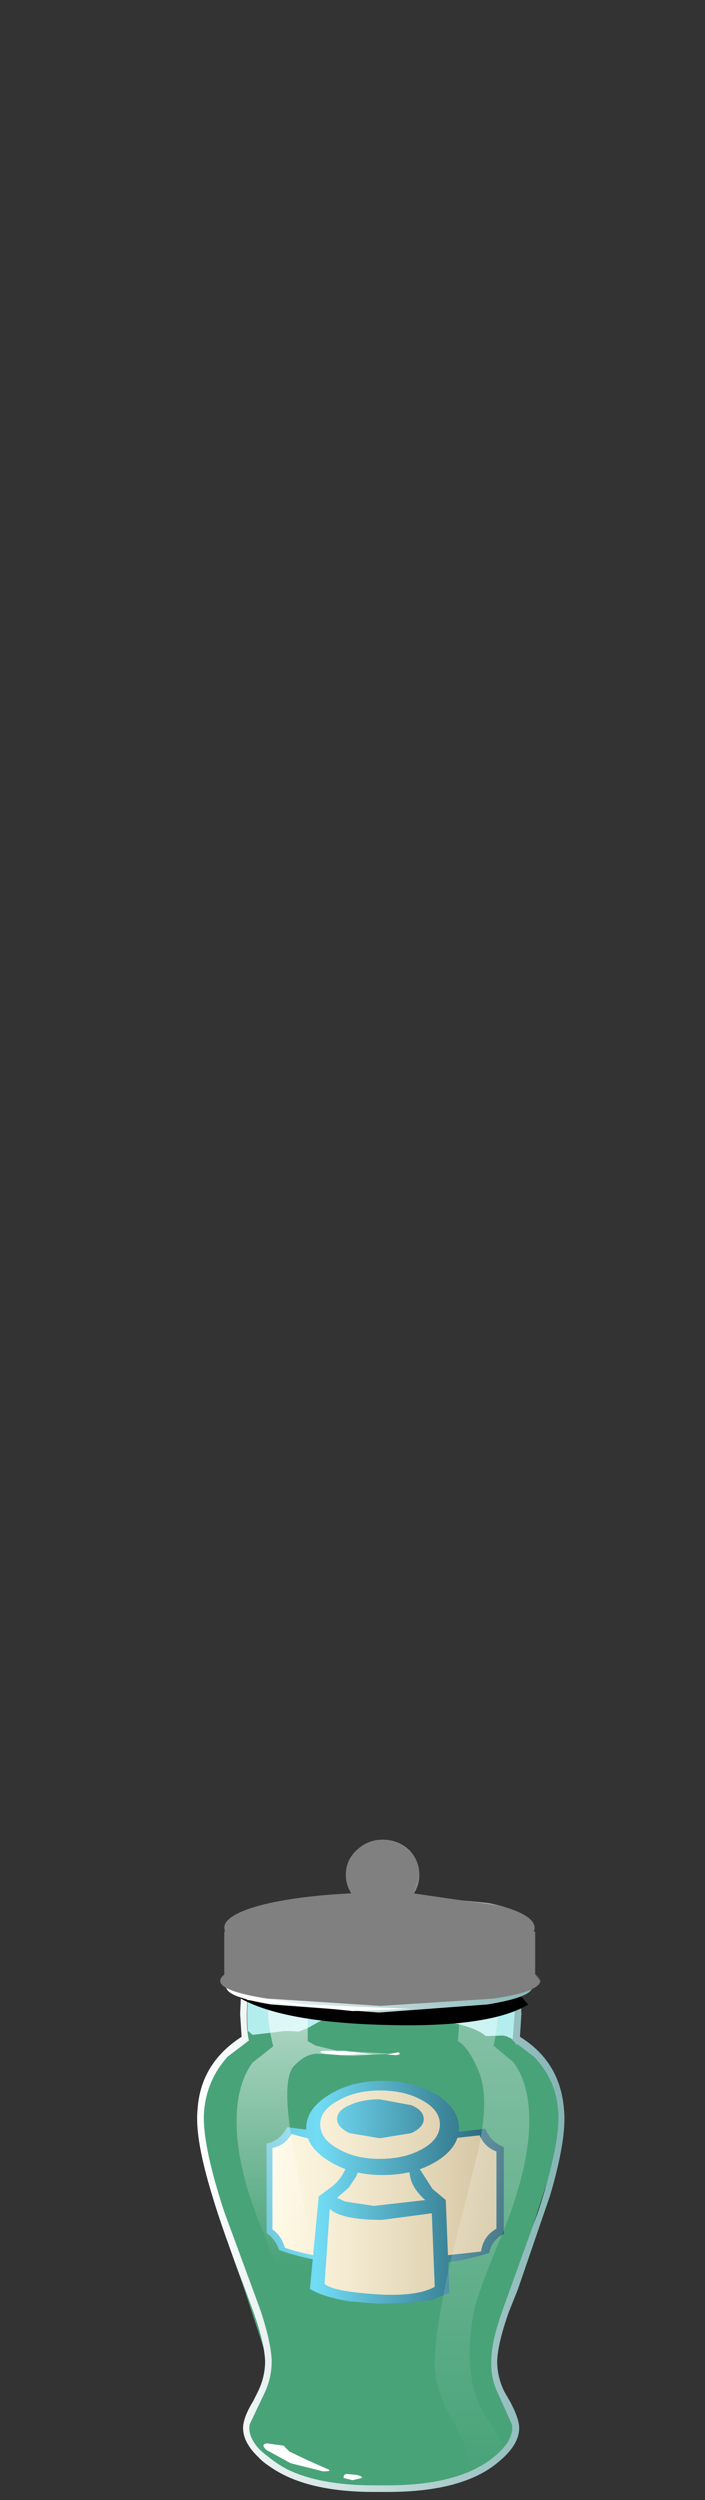 <?xml version="1.0" encoding="UTF-8" standalone="no"?>
<svg xmlns:xlink="http://www.w3.org/1999/xlink" height="170.0px" width="48.0px" xmlns="http://www.w3.org/2000/svg">
  <rect width="100%" height="100%" fill="#333333" stroke="none"/>
  <g transform="matrix(1.0, 0.0, 0.0, 1.0, 0.0, 0.0)">
    <use height="39.35" transform="matrix(0.9, 0.0, 0.0, 0.9, 13.9, 133.6)" width="26.8" xlink:href="#sprite0"/>
    <use height="28.6" transform="matrix(0.9, 0.0, 0.0, 0.9, 13.9, 141.1)" width="26.8" xlink:href="#sprite1"/>
    <use height="7.15" transform="matrix(0.9, 0.0, 0.0, 0.9, 17.2, 162.85)" width="18.8" xlink:href="#sprite2"/>
    <use height="37.65" transform="matrix(0.9, 0.0, 0.0, 0.9, 13.6, 135.4)" width="27.35" xlink:href="#sprite3"/>
    <use height="35.35" transform="matrix(1.0, 0.0, 0.0, 1.0, 16.1, 133.35)" width="18.2" xlink:href="#shape15"/>
    <use height="39.3" transform="matrix(0.9, 0.0, 0.0, 0.9, 29.6, 133.3)" width="7.15" xlink:href="#sprite14"/>
    <use height="36.3" transform="matrix(1.0, 0.0, 0.0, 1.0, 13.4, 133.15)" width="25.05" xlink:href="#shape17"/>
    <use height="2.95" transform="matrix(0.9, 0.0, 0.0, 0.9, 16.25, 135.05)" width="21.9" xlink:href="#sprite15"/>
    <use height="11.75" transform="matrix(1.0, 0.0, 0.0, 1.0, 15.0, 125.1)" width="21.8" xlink:href="#shape19"/>
    <use height="12.55" transform="matrix(0.9, 0.0, 0.0, 0.9, 15.0, 125.1)" width="24.2" xlink:href="#sprite16"/>
  </g>
  <defs>
    <g id="sprite0" transform="matrix(1.0, 0.0, 0.0, 1.0, 0.0, 0.0)">
      <use height="39.35" transform="matrix(1.0, 0.0, 0.0, 1.0, 0.0, 0.0)" width="26.8" xlink:href="#shape0"/>
    </g>
    <g id="shape0" transform="matrix(1.0, 0.0, 0.0, 1.0, 0.0, 0.0)">
      <path d="M26.8 11.0 Q27.0 13.35 25.3 18.6 L22.6 26.0 Q21.7 28.45 21.7 29.95 21.65 31.25 22.3 32.5 L23.3 34.7 Q23.5 35.9 21.95 37.15 19.35 39.35 13.4 39.35 7.45 39.35 4.8 37.15 3.25 35.9 3.45 34.7 L4.5 32.5 Q5.1 31.25 5.1 29.95 5.05 28.45 4.2 26.0 L1.5 18.6 Q-0.2 13.35 0.0 11.0 0.2 8.65 1.8 6.95 L3.4 5.7 Q3.25 5.1 3.25 3.7 L3.4 0.0 23.35 0.0 23.5 3.7 23.35 5.7 24.95 6.95 Q26.6 8.65 26.8 11.0" fill="url(#gradient0)" fill-rule="evenodd" stroke="none"/>
    </g>
    <radialGradient cx="0" cy="0" gradientTransform="matrix(0.021, 0.0, 0.0, -0.021, 13.4, 19.65)" gradientUnits="userSpaceOnUse" id="gradient0" r="819.2" spreadMethod="pad">
      <stop offset="0.0" stop-color="#ffffff"/>
      <stop offset="0.2" stop-color="#f9fefe"/>
      <stop offset="0.475" stop-color="#e8f9f9"/>
      <stop offset="0.788" stop-color="#cbf3f3"/>
      <stop offset="1.0" stop-color="#b4eded"/>
    </radialGradient>
    <g id="sprite1" transform="matrix(1.0, 0.0, 0.0, 1.0, 0.0, 0.0)">
      <use height="28.6" transform="matrix(1.0, 0.0, 0.0, 1.0, 0.0, 0.0)" width="26.8" xlink:href="#shape1"/>
    </g>
    <g id="shape1" transform="matrix(1.0, 0.0, 0.0, 1.0, 0.0, 0.0)">
      <path d="M22.6 17.65 Q21.7 20.1 21.7 21.6 21.65 22.9 22.3 24.15 L23.3 26.25 Q23.5 27.4 22.25 28.6 L22.5 27.75 Q22.5 26.25 19.75 25.2 17.0 24.15 13.1 24.15 9.3 24.15 6.6 25.15 3.85 26.15 3.7 27.6 3.25 26.75 3.6 25.85 L4.5 24.15 Q5.1 22.9 5.1 21.6 5.05 20.1 4.2 17.65 L1.5 10.25 Q-0.2 5.0 0.0 2.65 0.15 1.15 0.8 0.0 0.5 1.1 0.7 3.5 0.95 6.35 1.85 8.65 5.0 16.75 6.0 20.15 L7.0 23.45 13.0 22.95 Q15.65 23.1 18.25 24.0 19.85 24.55 20.8 25.1 20.3 24.75 20.15 23.85 19.9 22.25 20.85 19.45 L23.95 11.4 26.2 4.95 26.65 1.75 26.8 2.65 Q27.0 5.0 25.3 10.25 L22.6 17.65" fill="#000000" fill-rule="evenodd" stroke="none"/>
    </g>
    <g id="sprite2" transform="matrix(1.0, 0.0, 0.0, 1.0, 0.0, 0.0)">
      <use height="7.15" transform="matrix(1.0, 0.0, 0.0, 1.0, 0.0, 0.0)" width="18.8" xlink:href="#shape2"/>
    </g>
    <g id="shape2" transform="matrix(1.0, 0.0, 0.0, 1.0, 0.0, 0.0)">
      <path d="M18.8 3.6 Q18.8 5.05 16.05 6.1 13.3 7.15 9.4 7.15 5.5 7.15 2.75 6.1 0.0 5.05 0.0 3.6 0.0 2.1 2.75 1.05 5.5 0.0 9.4 0.0 13.3 0.0 16.05 1.05 18.8 2.1 18.8 3.6" fill="url(#gradient1)" fill-rule="evenodd" stroke="none"/>
    </g>
    <radialGradient cx="0" cy="0" gradientTransform="matrix(0.01, 0.0, 0.0, -0.004, 9.4, 3.6)" gradientUnits="userSpaceOnUse" id="gradient1" r="819.2" spreadMethod="pad">
      <stop offset="0.369" stop-color="#919191"/>
      <stop offset="1.0" stop-color="#ffffff"/>
    </radialGradient>
    <g id="sprite3" transform="matrix(1.0, 0.0, 0.0, 1.0, 0.0, 0.0)">
      <use height="13.45" transform="matrix(1.0, 0.0, 0.0, 1.0, 3.6, 0.0)" width="20.55" xlink:href="#shape3"/>
      <use height="5.8" transform="matrix(1.0, 0.0, 0.0, 1.0, 6.25, 0.55)" width="7.4" xlink:href="#sprite4"/>
      <use height="2.9" transform="matrix(1.0, 0.0, 0.0, 1.0, 12.6, 3.4)" width="6.65" xlink:href="#sprite5"/>
      <use height="1.15" transform="matrix(1.0, 0.0, 0.0, 1.0, 12.25, 2.4)" width="2.35" xlink:href="#sprite6"/>
      <use height="3.95" transform="matrix(1.0, 0.0, 0.0, 1.0, 17.4, 3.4)" width="6.7" xlink:href="#sprite7"/>
      <use height="0.55" transform="matrix(1.0, 0.0, 0.0, 1.0, 5.4, 3.25)" width="2.35" xlink:href="#sprite8"/>
      <use height="2.0" transform="matrix(1.0, 0.0, 0.0, 1.0, 10.9, 1.5)" width="4.2" xlink:href="#sprite9"/>
      <use height="1.6" transform="matrix(1.0, 0.0, 0.0, 1.0, 15.1, 2.15)" width="4.25" xlink:href="#sprite10"/>
      <use height="2.05" transform="matrix(1.0, 0.0, 0.0, 1.0, 16.65, 3.4)" width="4.0" xlink:href="#sprite11"/>
      <use height="0.6" transform="matrix(1.0, 0.0, 0.0, 1.0, 20.9, 3.4)" width="1.4" xlink:href="#sprite12"/>
      <use height="34.9" transform="matrix(1.0, 0.0, 0.0, 1.0, 0.0, 2.75)" width="27.35" xlink:href="#shape13"/>
      <use height="37.65" transform="matrix(1.0, 0.0, 0.0, 1.0, 0.0, 0.0)" width="27.35" xlink:href="#sprite13"/>
    </g>
    <g id="shape3" transform="matrix(1.0, 0.0, 0.0, 1.0, -3.6, 0.0)">
      <path d="M21.15 9.0 Q12.75 13.15 11.15 13.4 9.6 13.65 6.5 12.55 L4.75 7.75 3.85 4.85 3.6 3.4 6.5 3.0 7.5 3.05 8.15 2.8 Q9.25 2.15 9.9 1.9 L13.65 0.55 14.5 0.1 15.35 0.15 16.6 1.0 17.75 2.0 19.15 2.4 Q21.0 2.8 21.65 3.4 L22.9 3.35 Q23.9 3.45 24.1 4.5 24.35 5.75 23.45 7.05 22.6 8.35 21.15 9.0" fill="url(#gradient2)" fill-rule="evenodd" stroke="none"/>
    </g>
    <linearGradient gradientTransform="matrix(0.013, 0.0, 0.0, -0.013, 13.85, 6.7)" gradientUnits="userSpaceOnUse" id="gradient2" spreadMethod="pad" x1="-819.2" x2="819.2">
      <stop offset="0.0" stop-color="#dedede"/>
      <stop offset="1.0" stop-color="#9e9e9e"/>
    </linearGradient>
    <g id="sprite4" transform="matrix(1.0, 0.0, 0.0, 1.0, 0.0, 0.0)">
      <use height="5.8" transform="matrix(1.0, 0.0, 0.0, 1.0, 0.0, 0.0)" width="7.4" xlink:href="#shape4"/>
    </g>
    <g id="shape4" transform="matrix(1.0, 0.0, 0.0, 1.0, 0.0, 0.0)">
      <path d="M5.6 1.65 L4.75 2.45 4.25 2.85 4.15 3.45 4.6 5.25 Q4.45 6.0 3.5 5.75 L0.0 4.2 1.4 3.6 Q1.9 3.25 2.35 3.1 L3.1 3.0 3.4 2.75 4.4 1.6 Q4.75 1.15 5.35 0.95 L7.0 0.1 7.4 0.0 Q7.35 0.5 6.6 0.85 6.15 1.05 5.6 1.65" fill="#ffffff" fill-rule="evenodd" stroke="none"/>
    </g>
    <g id="sprite5" transform="matrix(1.0, 0.0, 0.0, 1.0, 0.0, 0.0)">
      <use height="2.9" transform="matrix(1.0, 0.0, 0.0, 1.0, 0.0, 0.0)" width="6.65" xlink:href="#shape5"/>
    </g>
    <g id="shape5" transform="matrix(1.0, 0.0, 0.0, 1.0, 0.0, 0.0)">
      <path d="M6.65 0.0 Q4.65 1.1 4.05 1.1 L3.4 0.95 Q3.15 0.85 3.05 1.25 L3.05 2.2 2.9 2.85 0.0 2.5 1.15 2.4 Q1.8 2.35 1.8 2.0 L1.9 1.0 Q2.1 0.45 2.8 0.4 L4.3 0.35 5.65 0.1 6.65 0.0" fill="#ffffff" fill-rule="evenodd" stroke="none"/>
    </g>
    <g id="sprite6" transform="matrix(1.0, 0.0, 0.0, 1.0, 0.0, 0.0)">
      <use height="1.15" transform="matrix(1.0, 0.0, 0.0, 1.0, 0.0, 0.0)" width="2.35" xlink:href="#shape6"/>
    </g>
    <g id="shape6" transform="matrix(1.0, 0.0, 0.0, 1.0, 0.0, 0.0)">
      <path d="M2.35 0.9 L0.5 1.15 0.0 1.1 1.6 0.0 2.35 0.9" fill="#ffffff" fill-rule="evenodd" stroke="none"/>
    </g>
    <g id="sprite7" transform="matrix(1.0, 0.0, 0.0, 1.0, 0.0, 0.0)">
      <use height="3.95" transform="matrix(1.0, 0.0, 0.0, 1.0, 0.0, 0.0)" width="6.7" xlink:href="#shape7"/>
    </g>
    <g id="shape7" transform="matrix(1.0, 0.0, 0.0, 1.0, 0.0, 0.0)">
      <path d="M6.5 2.4 Q6.5 2.75 5.1 3.75 L4.0 3.95 1.75 3.6 Q-0.15 3.25 0.0 2.65 L0.85 2.1 1.85 0.85 3.75 1.15 4.15 1.3 4.95 1.35 Q5.5 1.15 5.95 0.0 L6.45 0.6 6.7 1.1 6.5 2.4" fill="#ffffff" fill-rule="evenodd" stroke="none"/>
    </g>
    <g id="sprite8" transform="matrix(1.0, 0.0, 0.0, 1.0, 0.0, 0.0)">
      <use height="0.55" transform="matrix(1.0, 0.0, 0.0, 1.0, 0.0, 0.0)" width="2.35" xlink:href="#shape8"/>
    </g>
    <g id="shape8" transform="matrix(1.0, 0.0, 0.0, 1.0, 0.0, 0.0)">
      <path d="M0.0 0.25 L2.35 0.0 1.2 0.55 0.0 0.25" fill="#000000" fill-rule="evenodd" stroke="none"/>
    </g>
    <g id="sprite9" transform="matrix(1.0, 0.0, 0.0, 1.0, 0.0, 0.0)">
      <use height="2.0" transform="matrix(1.0, 0.0, 0.0, 1.0, 0.0, 0.0)" width="4.2" xlink:href="#shape9"/>
    </g>
    <g id="shape9" transform="matrix(1.0, 0.0, 0.0, 1.0, 0.0, 0.0)">
      <path d="M4.2 0.4 L3.25 0.4 Q2.75 0.4 2.5 0.7 L1.95 1.25 0.0 2.0 0.1 1.5 1.85 0.25 4.2 0.4" fill="#000000" fill-rule="evenodd" stroke="none"/>
    </g>
    <g id="sprite10" transform="matrix(1.0, 0.0, 0.0, 1.0, 0.0, 0.0)">
      <use height="1.6" transform="matrix(1.0, 0.0, 0.0, 1.0, 0.0, 0.0)" width="4.25" xlink:href="#shape10"/>
    </g>
    <g id="shape10" transform="matrix(1.0, 0.0, 0.0, 1.0, 0.0, 0.0)">
      <path d="M2.75 0.25 Q4.65 0.9 4.15 1.25 L3.3 1.45 2.3 1.4 0.0 1.6 0.75 0.6 1.8 0.0 2.75 0.25" fill="#000000" fill-rule="evenodd" stroke="none"/>
    </g>
    <g id="sprite11" transform="matrix(1.0, 0.0, 0.0, 1.0, 0.0, 0.0)">
      <use height="2.05" transform="matrix(1.0, 0.0, 0.0, 1.0, 0.0, 0.0)" width="4.0" xlink:href="#shape11"/>
    </g>
    <g id="shape11" transform="matrix(1.0, 0.0, 0.0, 1.0, 0.0, 0.0)">
      <path d="M4.0 0.5 L2.6 0.85 Q2.35 0.95 1.8 1.4 L1.0 2.0 Q0.5 2.25 0.0 1.1 1.1 0.2 1.6 0.1 3.45 -0.25 4.0 0.5" fill="#000000" fill-rule="evenodd" stroke="none"/>
    </g>
    <g id="sprite12" transform="matrix(1.0, 0.0, 0.0, 1.0, 0.05, 0.0)">
      <use height="0.6" transform="matrix(1.0, 0.0, 0.0, 1.0, -0.05, 0.0)" width="1.4" xlink:href="#shape12"/>
    </g>
    <g id="shape12" transform="matrix(1.0, 0.0, 0.0, 1.0, 0.05, 0.0)">
      <path d="M1.3 0.3 Q1.15 0.65 0.4 0.6 -0.6 0.5 0.7 0.0 1.45 -0.05 1.3 0.3" fill="#000000" fill-rule="evenodd" stroke="none"/>
    </g>
    <g id="shape13" transform="matrix(1.0, 0.0, 0.0, 1.0, 0.0, -2.75)">
      <path d="M22.4 5.15 L23.75 4.9 24.1 4.5 23.75 3.15 24.8 4.05 26.15 5.5 27.0 7.45 Q27.5 9.15 27.25 10.8 27.05 12.25 24.75 19.1 L22.4 26.5 22.4 28.7 Q22.45 29.9 22.65 30.15 24.0 32.05 24.0 33.25 24.0 34.35 21.85 35.9 19.15 37.75 15.65 37.65 L9.3 37.1 Q6.85 36.55 5.15 35.15 3.55 33.9 3.4 33.05 3.3 32.6 3.75 31.9 5.35 29.3 5.1 27.75 L3.25 22.15 Q1.5 17.35 1.35 16.05 L0.35 12.1 Q-0.25 9.5 0.25 7.8 0.8 6.1 1.65 5.15 L2.75 4.25 3.4 3.8 3.75 3.7 3.35 2.75 4.85 4.05 5.15 4.65 5.85 4.75 6.9 4.45 7.6 4.25 8.5 4.1 9.4 4.25 9.9 4.35 Q10.15 4.25 10.4 4.5 L11.4 5.25 13.25 5.3 13.7 5.25 14.4 5.4 16.15 5.9 16.9 5.75 17.85 5.8 19.2 6.3 Q20.1 6.6 20.4 6.3 20.9 5.9 21.4 5.65 L21.6 5.4 Q21.95 5.15 22.4 5.15" fill="url(#gradient3)" fill-rule="evenodd" stroke="none"/>
      <path d="M2.4 8.15 Q1.95 8.15 1.95 7.65 1.95 7.15 2.4 7.15 2.9 7.15 2.9 7.65 2.9 8.15 2.4 8.15" fill="url(#gradient4)" fill-rule="evenodd" stroke="none"/>
      <path d="M3.1 6.0 Q3.3 5.7 3.55 5.8 L3.8 5.9 4.1 6.2 4.1 6.25 4.1 6.4 3.75 6.85 3.65 6.9 Q3.25 7.0 3.1 6.65 L3.0 6.6 Q2.8 6.35 3.0 6.05 L3.1 6.0" fill="url(#gradient5)" fill-rule="evenodd" stroke="none"/>
      <path d="M6.25 6.05 L6.75 6.1 6.9 6.15 Q7.35 6.4 7.1 6.85 6.75 7.4 6.2 7.2 5.95 7.2 5.85 6.85 5.8 6.3 6.25 6.05" fill="url(#gradient6)" fill-rule="evenodd" stroke="none"/>
      <path d="M8.05 6.85 L8.3 6.85 Q8.5 6.8 8.7 7.0 9.05 7.35 8.7 7.7 L8.35 7.9 Q7.9 8.05 7.7 7.55 L7.7 7.45 Q7.6 7.0 8.05 6.85" fill="url(#gradient7)" fill-rule="evenodd" stroke="none"/>
      <path d="M4.9 9.3 Q4.4 9.25 4.55 8.75 L4.85 8.4 Q5.0 8.2 5.35 8.15 L5.75 8.35 5.8 8.8 5.55 9.2 Q5.4 9.3 5.2 9.35 L4.9 9.3" fill="url(#gradient8)" fill-rule="evenodd" stroke="none"/>
      <path d="M7.7 9.0 Q8.05 9.35 7.7 9.7 L7.6 9.75 7.15 9.85 6.8 9.5 6.8 9.45 Q6.7 9.05 7.05 8.9 L7.4 8.85 Q7.55 8.85 7.7 9.0" fill="url(#gradient9)" fill-rule="evenodd" stroke="none"/>
      <path d="M5.7 10.1 L6.3 10.0 Q6.8 10.4 6.45 11.1 L5.75 11.2 Q5.4 11.0 5.55 10.65 L5.55 10.35 5.7 10.1" fill="url(#gradient10)" fill-rule="evenodd" stroke="none"/>
      <path d="M8.0 12.65 Q7.5 12.65 7.5 12.15 7.5 11.65 8.0 11.65 8.5 11.65 8.5 12.15 8.5 12.65 8.0 12.65" fill="url(#gradient11)" fill-rule="evenodd" stroke="none"/>
      <path d="M2.5 9.5 L2.6 9.5 2.65 9.5 Q3.15 9.5 3.1 10.0 L2.75 10.6 2.25 10.6 2.0 10.15 2.0 10.0 Q2.0 9.5 2.5 9.5" fill="url(#gradient12)" fill-rule="evenodd" stroke="none"/>
      <path d="M3.5 12.95 Q3.6 13.4 3.1 13.55 2.6 13.7 2.55 13.2 L2.5 13.15 Q2.1 12.95 2.35 12.5 2.6 12.1 3.0 12.3 3.45 12.55 3.5 12.95" fill="url(#gradient13)" fill-rule="evenodd" stroke="none"/>
      <path d="M4.1 12.05 Q3.6 12.05 3.6 11.55 3.6 11.05 4.1 11.05 4.6 11.05 4.6 11.55 4.6 12.05 4.1 12.05" fill="url(#gradient14)" fill-rule="evenodd" stroke="none"/>
      <path d="M5.05 13.8 L5.25 13.9 Q5.6 13.8 5.75 14.2 5.9 14.55 5.55 15.1 L4.9 15.15 Q4.25 14.95 4.45 14.1 4.55 13.65 5.05 13.8" fill="url(#gradient15)" fill-rule="evenodd" stroke="none"/>
      <path d="M7.55 15.65 L7.85 15.7 Q8.25 15.6 8.5 16.05 8.75 16.55 8.35 16.9 L7.5 16.95 Q7.15 16.7 7.1 16.15 7.05 15.65 7.55 15.65" fill="url(#gradient16)" fill-rule="evenodd" stroke="none"/>
      <path d="M10.1 13.7 L10.4 14.3 Q10.5 14.7 10.2 14.85 9.6 15.1 9.15 14.6 8.85 14.25 9.2 13.9 L9.35 13.8 9.4 13.7 Q9.75 13.35 10.1 13.7" fill="url(#gradient17)" fill-rule="evenodd" stroke="none"/>
      <path d="M10.8 9.45 Q11.15 9.65 11.0 10.0 L11.0 10.2 11.0 10.3 10.65 10.65 10.55 10.65 10.1 10.55 9.9 10.15 10.1 9.55 Q10.35 9.15 10.8 9.45" fill="url(#gradient18)" fill-rule="evenodd" stroke="none"/>
      <path d="M11.1 7.9 Q10.6 7.9 10.6 7.4 10.6 6.9 11.1 6.9 11.6 6.9 11.6 7.4 11.6 7.9 11.1 7.9" fill="url(#gradient19)" fill-rule="evenodd" stroke="none"/>
      <path d="M3.65 15.9 L4.05 15.85 4.35 16.05 4.5 16.75 4.2 17.2 3.65 17.1 3.55 16.95 Q3.3 16.85 3.35 16.5 3.35 16.15 3.65 15.9" fill="url(#gradient20)" fill-rule="evenodd" stroke="none"/>
      <path d="M2.35 14.75 Q2.35 14.25 2.85 14.25 3.35 14.25 3.35 14.75 L3.35 14.8 Q3.35 15.3 2.85 15.3 2.35 15.3 2.35 14.8 L2.35 14.75" fill="url(#gradient21)" fill-rule="evenodd" stroke="none"/>
      <path d="M6.6 17.1 L6.85 17.3 7.0 17.8 6.7 18.25 6.15 18.2 5.8 17.55 Q5.6 17.1 6.1 17.0 L6.6 17.1" fill="url(#gradient22)" fill-rule="evenodd" stroke="none"/>
      <path d="M8.65 19.45 Q8.3 19.1 8.65 18.7 9.0 18.35 9.35 18.7 L9.45 18.8 Q9.8 19.15 9.45 19.5 9.1 19.85 8.75 19.5 L8.65 19.45" fill="url(#gradient23)" fill-rule="evenodd" stroke="none"/>
      <path d="M11.4 19.25 Q10.95 19.25 10.95 18.75 10.95 18.25 11.4 18.25 11.9 18.25 11.9 18.75 11.9 19.25 11.4 19.25" fill="url(#gradient24)" fill-rule="evenodd" stroke="none"/>
      <path d="M13.55 8.65 Q13.1 8.75 12.95 8.25 12.8 7.8 13.2 7.75 13.2 7.45 13.55 7.4 14.0 7.25 14.15 7.7 14.4 8.5 13.55 8.65" fill="url(#gradient25)" fill-rule="evenodd" stroke="none"/>
      <path d="M10.1 6.3 Q9.6 6.3 9.6 5.8 9.6 5.3 10.1 5.3 10.6 5.3 10.6 5.8 10.6 6.3 10.1 6.3" fill="url(#gradient26)" fill-rule="evenodd" stroke="none"/>
      <path d="M12.65 16.3 Q12.2 16.3 12.2 15.8 12.2 15.3 12.65 15.3 13.15 15.3 13.15 15.8 13.15 16.3 12.65 16.3" fill="url(#gradient27)" fill-rule="evenodd" stroke="none"/>
      <path d="M14.0 12.75 Q13.5 12.75 13.5 12.25 13.5 11.75 14.0 11.75 14.5 11.75 14.5 12.25 14.5 12.75 14.0 12.75" fill="url(#gradient28)" fill-rule="evenodd" stroke="none"/>
      <path d="M8.4 22.6 L8.65 22.65 8.9 22.95 Q9.15 23.35 8.7 23.65 L8.15 23.7 7.9 23.35 7.9 23.25 7.9 23.05 Q7.9 22.6 8.4 22.6" fill="url(#gradient29)" fill-rule="evenodd" stroke="none"/>
      <path d="M5.6 20.9 Q5.55 20.5 5.85 20.45 L6.4 20.4 Q6.8 20.65 6.6 21.1 L6.45 21.3 5.9 21.45 Q5.6 21.3 5.6 20.95 L5.6 20.9" fill="url(#gradient30)" fill-rule="evenodd" stroke="none"/>
      <path d="M4.1 18.95 Q4.1 18.45 4.6 18.5 5.05 18.55 5.35 18.85 5.65 19.25 5.45 19.65 5.25 20.1 4.8 19.85 L4.55 19.5 Q4.1 19.4 4.1 18.95" fill="url(#gradient31)" fill-rule="evenodd" stroke="none"/>
      <path d="M5.45 23.65 Q5.25 23.7 5.05 23.45 4.7 23.1 5.0 22.7 5.35 22.3 5.75 22.45 6.15 22.6 6.25 23.1 6.35 23.6 5.85 23.7 L5.45 23.65" fill="url(#gradient32)" fill-rule="evenodd" stroke="none"/>
      <path d="M6.15 25.1 Q6.45 24.9 6.7 25.1 7.1 25.2 7.1 25.65 7.1 26.15 6.6 26.05 6.2 26.05 6.0 25.75 5.7 25.35 6.15 25.1" fill="url(#gradient33)" fill-rule="evenodd" stroke="none"/>
      <path d="M6.95 25.45 Q6.65 25.85 6.3 25.45 6.0 25.15 6.25 24.8 L6.25 24.75 6.25 24.7 Q6.4 24.3 6.85 24.45 7.35 24.6 7.15 25.05 L6.95 25.45" fill="url(#gradient34)" fill-rule="evenodd" stroke="none"/>
      <path d="M9.05 26.0 Q8.7 26.35 8.3 26.0 7.95 25.65 8.3 25.3 L8.4 25.2 Q8.75 24.85 9.1 25.2 9.45 25.6 9.1 25.95 L9.05 26.0" fill="url(#gradient35)" fill-rule="evenodd" stroke="none"/>
      <path d="M11.35 23.4 Q10.85 23.4 10.85 22.9 10.85 22.4 11.35 22.4 11.85 22.4 11.85 22.9 11.85 23.4 11.35 23.4" fill="url(#gradient36)" fill-rule="evenodd" stroke="none"/>
      <path d="M9.75 30.25 Q9.25 30.3 9.3 29.8 L9.55 29.3 10.3 29.35 Q10.65 29.7 10.3 30.0 L9.75 30.25" fill="url(#gradient37)" fill-rule="evenodd" stroke="none"/>
      <path d="M6.65 30.5 Q6.3 30.15 6.65 29.8 L7.1 29.65 7.65 29.7 Q8.05 29.95 7.75 30.35 7.25 31.1 6.65 30.5" fill="url(#gradient38)" fill-rule="evenodd" stroke="none"/>
      <path d="M5.0 32.15 Q5.0 31.65 5.5 31.65 6.0 31.65 6.0 32.15 L6.0 32.25 Q6.0 32.75 5.5 32.75 5.0 32.75 5.0 32.25 L5.0 32.15" fill="url(#gradient39)" fill-rule="evenodd" stroke="none"/>
      <path d="M7.25 32.55 Q6.75 32.55 6.75 32.05 6.75 31.55 7.25 31.55 7.75 31.55 7.75 32.05 7.75 32.55 7.25 32.55" fill="url(#gradient40)" fill-rule="evenodd" stroke="none"/>
      <path d="M7.9 34.15 Q7.45 34.15 7.45 33.65 7.45 33.15 7.9 33.15 8.4 33.15 8.4 33.65 8.4 34.15 7.9 34.15" fill="url(#gradient41)" fill-rule="evenodd" stroke="none"/>
      <path d="M10.0 32.8 Q10.0 33.3 9.5 33.3 9.0 33.3 9.0 32.8 L9.0 32.75 Q9.0 32.25 9.5 32.25 10.0 32.25 10.0 32.75 L10.0 32.8" fill="url(#gradient42)" fill-rule="evenodd" stroke="none"/>
      <path d="M8.25 28.75 Q7.75 28.75 7.75 28.25 7.75 27.75 8.25 27.75 8.75 27.75 8.75 28.25 8.75 28.75 8.25 28.75" fill="url(#gradient43)" fill-rule="evenodd" stroke="none"/>
      <path d="M11.65 28.8 Q11.2 28.8 11.2 28.3 11.2 27.8 11.65 27.8 12.15 27.8 12.15 28.3 12.15 28.8 11.65 28.8" fill="url(#gradient44)" fill-rule="evenodd" stroke="none"/>
      <path d="M11.85 27.8 Q11.35 27.8 11.35 27.3 11.35 26.8 11.85 26.8 12.35 26.8 12.35 27.3 12.35 27.8 11.85 27.8" fill="url(#gradient45)" fill-rule="evenodd" stroke="none"/>
      <path d="M12.65 29.65 Q12.65 29.15 13.15 29.15 13.65 29.15 13.65 29.65 L13.65 29.75 Q13.65 30.25 13.15 30.25 12.65 30.25 12.65 29.75 L12.65 29.65" fill="url(#gradient46)" fill-rule="evenodd" stroke="none"/>
      <path d="M16.1 31.5 Q15.6 31.5 15.6 31.0 15.6 30.5 16.1 30.5 16.6 30.5 16.6 31.0 16.6 31.5 16.1 31.5" fill="url(#gradient47)" fill-rule="evenodd" stroke="none"/>
      <path d="M15.0 32.55 Q14.5 32.55 14.5 32.05 14.5 31.55 15.0 31.55 15.5 31.55 15.5 32.05 15.5 32.55 15.0 32.55" fill="url(#gradient48)" fill-rule="evenodd" stroke="none"/>
      <path d="M13.9 31.9 Q13.45 31.9 13.45 31.4 13.45 30.9 13.9 30.9 14.4 30.9 14.4 31.4 14.4 31.9 13.9 31.9" fill="url(#gradient49)" fill-rule="evenodd" stroke="none"/>
      <path d="M13.45 32.1 L12.75 32.2 Q12.3 31.95 12.6 31.55 L12.75 31.3 Q13.0 30.9 13.45 31.2 13.85 31.45 13.6 31.85 L13.45 32.1" fill="url(#gradient50)" fill-rule="evenodd" stroke="none"/>
      <path d="M11.6 33.25 Q11.1 33.25 11.1 32.75 11.1 32.25 11.6 32.25 12.1 32.25 12.1 32.75 12.1 33.25 11.6 33.25" fill="url(#gradient51)" fill-rule="evenodd" stroke="none"/>
      <path d="M11.75 34.05 Q11.75 33.6 12.25 33.6 12.75 33.6 12.75 34.05 L12.75 34.25 Q12.75 34.75 12.25 34.75 11.75 34.75 11.75 34.25 L11.75 34.05" fill="url(#gradient52)" fill-rule="evenodd" stroke="none"/>
      <path d="M10.6 35.05 Q10.1 35.05 10.1 34.55 10.1 34.05 10.6 34.05 11.1 34.05 11.1 34.55 11.1 35.05 10.6 35.05" fill="url(#gradient53)" fill-rule="evenodd" stroke="none"/>
      <path d="M13.75 36.05 Q13.25 36.05 13.25 35.55 13.25 35.05 13.75 35.05 L13.85 35.05 Q14.35 35.05 14.35 35.55 14.35 36.05 13.85 36.05 L13.75 36.05" fill="url(#gradient54)" fill-rule="evenodd" stroke="none"/>
      <path d="M15.25 34.5 Q14.75 34.5 14.75 34.0 14.75 33.5 15.25 33.5 15.75 33.5 15.75 34.0 15.75 34.5 15.25 34.5" fill="url(#gradient55)" fill-rule="evenodd" stroke="none"/>
      <path d="M20.85 35.0 Q20.35 35.0 20.35 34.5 20.35 34.0 20.85 34.0 21.35 34.0 21.35 34.5 21.35 35.0 20.85 35.0" fill="url(#gradient56)" fill-rule="evenodd" stroke="none"/>
      <path d="M20.4 33.4 Q19.95 33.4 19.95 32.9 19.95 32.4 20.4 32.4 20.9 32.4 20.9 32.9 20.9 33.4 20.4 33.4" fill="url(#gradient57)" fill-rule="evenodd" stroke="none"/>
      <path d="M18.9 34.4 Q18.45 34.4 18.45 33.9 18.45 33.4 18.9 33.4 19.4 33.4 19.4 33.9 19.4 34.4 18.9 34.4" fill="url(#gradient58)" fill-rule="evenodd" stroke="none"/>
      <path d="M22.35 32.85 Q22.0 33.2 21.65 32.85 21.3 32.5 21.65 32.15 L21.85 31.9 Q22.1 31.5 22.5 31.75 22.95 32.0 22.7 32.4 L22.35 32.85" fill="url(#gradient59)" fill-rule="evenodd" stroke="none"/>
      <path d="M20.4 30.4 Q20.4 29.9 20.9 29.9 21.4 29.9 21.4 30.4 L21.4 30.5 Q21.4 31.0 20.9 31.0 20.4 31.0 20.4 30.5 L20.4 30.4" fill="url(#gradient60)" fill-rule="evenodd" stroke="none"/>
      <path d="M21.35 27.55 Q20.85 27.55 20.85 27.05 20.85 26.55 21.35 26.55 21.85 26.55 21.85 27.05 21.85 27.55 21.35 27.55" fill="url(#gradient61)" fill-rule="evenodd" stroke="none"/>
      <path d="M19.5 25.4 Q19.75 25.0 20.2 25.3 20.65 25.55 20.35 25.9 L20.2 26.25 Q20.0 26.7 19.55 26.45 19.15 26.15 19.35 25.75 L19.5 25.4" fill="url(#gradient62)" fill-rule="evenodd" stroke="none"/>
      <path d="M19.85 26.15 Q19.35 26.2 19.35 25.7 19.35 25.3 19.7 25.2 19.95 24.95 20.3 25.2 20.7 25.45 20.45 25.85 20.15 26.15 19.85 26.15" fill="url(#gradient63)" fill-rule="evenodd" stroke="none"/>
      <path d="M22.4 23.9 Q21.95 23.9 21.95 23.4 21.95 22.9 22.4 22.9 22.9 22.9 22.9 23.4 22.9 23.9 22.4 23.9" fill="url(#gradient64)" fill-rule="evenodd" stroke="none"/>
      <path d="M22.85 21.0 Q22.65 21.4 22.2 21.15 21.8 20.9 22.0 20.5 L22.1 20.3 Q22.3 19.9 22.75 20.15 23.15 20.4 22.95 20.85 L22.85 21.0" fill="url(#gradient65)" fill-rule="evenodd" stroke="none"/>
      <path d="M21.25 21.1 Q20.85 21.35 20.6 20.9 20.35 20.5 20.75 20.25 L20.9 20.05 Q21.15 19.65 21.6 19.9 22.0 20.15 21.75 20.6 L21.25 21.1" fill="url(#gradient66)" fill-rule="evenodd" stroke="none"/>
      <path d="M23.15 16.3 Q23.35 15.95 23.7 16.1 23.85 15.95 24.1 15.95 24.6 15.9 24.5 16.4 24.45 17.25 23.6 17.3 23.4 17.35 23.15 17.1 22.95 16.7 23.15 16.3" fill="url(#gradient67)" fill-rule="evenodd" stroke="none"/>
      <path d="M25.0 14.35 L24.35 14.45 Q23.9 14.2 24.15 13.8 L24.2 13.8 Q24.3 13.3 24.75 13.45 25.25 13.55 25.15 14.05 L25.0 14.35" fill="url(#gradient68)" fill-rule="evenodd" stroke="none"/>
      <path d="M25.25 11.0 Q25.5 11.4 25.1 11.65 24.65 11.9 24.4 11.5 24.2 11.15 24.35 10.8 24.55 10.35 25.0 10.5 25.5 10.6 25.3 11.05 L25.25 11.0" fill="url(#gradient69)" fill-rule="evenodd" stroke="none"/>
      <path d="M22.3 11.95 L22.3 11.85 Q22.25 11.4 22.7 11.25 L22.85 11.25 23.4 11.3 Q23.75 11.65 23.45 12.0 23.2 12.4 22.65 12.3 22.3 12.3 22.3 11.95" fill="url(#gradient70)" fill-rule="evenodd" stroke="none"/>
      <path d="M24.25 9.65 Q23.75 9.65 23.75 9.15 23.75 8.65 24.25 8.65 24.75 8.65 24.75 9.15 24.75 9.65 24.25 9.65" fill="url(#gradient71)" fill-rule="evenodd" stroke="none"/>
      <path d="M24.85 8.15 Q24.35 8.15 24.35 7.65 24.35 7.15 24.85 7.15 L24.9 7.15 Q25.4 7.15 25.4 7.65 25.4 8.15 24.9 8.15 L24.85 8.15" fill="url(#gradient72)" fill-rule="evenodd" stroke="none"/>
      <path d="M25.25 7.05 Q24.75 7.05 24.75 6.55 24.75 6.05 25.25 6.05 25.75 6.05 25.75 6.55 25.75 7.05 25.25 7.05" fill="url(#gradient73)" fill-rule="evenodd" stroke="none"/>
      <path d="M22.2 7.35 Q22.35 7.35 22.5 7.5 23.0 7.7 22.7 8.15 L22.35 8.5 Q21.95 8.8 21.7 8.35 L21.65 7.95 21.65 7.75 Q21.75 7.25 22.2 7.35" fill="url(#gradient74)" fill-rule="evenodd" stroke="none"/>
      <path d="M20.6 9.75 Q20.6 10.25 20.1 10.25 19.5 10.25 19.4 9.55 19.4 9.1 19.9 9.1 L20.35 9.3 20.6 9.75" fill="url(#gradient75)" fill-rule="evenodd" stroke="none"/>
      <path d="M21.85 10.15 Q21.85 10.65 21.35 10.65 20.85 10.65 20.85 10.15 L20.85 10.0 Q20.85 9.5 21.35 9.5 21.85 9.5 21.85 10.0 L21.85 10.15" fill="url(#gradient76)" fill-rule="evenodd" stroke="none"/>
      <path d="M20.1 8.4 Q19.6 8.4 19.6 7.9 19.6 7.4 20.1 7.4 20.6 7.4 20.6 7.9 20.6 8.4 20.1 8.4" fill="url(#gradient77)" fill-rule="evenodd" stroke="none"/>
      <path d="M19.1 11.55 Q19.45 11.2 19.8 11.55 20.25 12.2 19.95 12.65 19.7 13.05 19.25 12.85 18.8 12.65 18.85 12.05 L18.95 11.85 19.1 11.55" fill="url(#gradient78)" fill-rule="evenodd" stroke="none"/>
      <path d="M20.6 13.35 Q20.2 13.15 20.45 12.7 20.7 12.25 21.1 12.5 L21.15 12.5 Q21.65 12.5 21.65 13.0 21.65 13.5 21.15 13.5 L20.6 13.35" fill="url(#gradient79)" fill-rule="evenodd" stroke="none"/>
      <path d="M21.5 14.2 L21.8 13.95 Q21.95 13.65 22.3 13.75 23.0 14.0 22.7 14.65 22.35 15.2 21.65 14.85 21.25 14.6 21.5 14.2" fill="url(#gradient80)" fill-rule="evenodd" stroke="none"/>
      <path d="M19.8 15.95 L19.8 15.85 Q19.75 15.4 20.2 15.25 20.65 15.1 20.75 15.5 L20.8 15.9 Q20.7 16.4 20.2 16.3 L20.15 16.3 Q19.8 16.3 19.8 15.95" fill="url(#gradient81)" fill-rule="evenodd" stroke="none"/>
      <path d="M19.1 16.9 Q18.6 16.9 18.6 16.4 18.6 15.9 19.1 15.9 19.6 15.9 19.6 16.4 19.6 16.9 19.1 16.9" fill="url(#gradient82)" fill-rule="evenodd" stroke="none"/>
      <path d="M19.85 19.2 Q19.5 19.55 19.15 19.2 18.8 18.8 19.15 18.45 L19.25 18.4 Q19.6 18.05 19.95 18.4 20.3 18.75 19.95 19.1 L19.85 19.2" fill="url(#gradient83)" fill-rule="evenodd" stroke="none"/>
      <path d="M21.5 17.3 Q21.8 16.95 22.15 17.3 L22.3 17.5 Q22.55 17.8 22.2 18.1 L22.1 18.15 Q21.65 18.6 21.35 18.05 L21.3 18.05 21.3 17.55 21.5 17.3" fill="url(#gradient84)" fill-rule="evenodd" stroke="none"/>
      <path d="M16.85 20.25 Q16.85 19.75 17.35 19.75 L17.85 20.05 Q18.1 20.2 18.0 20.55 17.85 21.05 17.4 20.95 16.85 20.9 16.85 20.25" fill="url(#gradient85)" fill-rule="evenodd" stroke="none"/>
      <path d="M15.85 22.8 Q15.35 22.8 15.35 22.3 15.35 21.8 15.85 21.8 16.35 21.8 16.35 22.3 16.35 22.8 15.85 22.8" fill="url(#gradient86)" fill-rule="evenodd" stroke="none"/>
      <path d="M19.1 22.5 L19.0 22.25 Q18.5 21.9 18.7 21.4 18.95 21.0 19.6 21.1 20.25 21.3 20.35 21.7 20.55 22.3 19.75 22.65 19.35 22.9 19.1 22.5" fill="url(#gradient87)" fill-rule="evenodd" stroke="none"/>
      <path d="M21.9 22.75 Q21.45 22.75 21.45 22.25 21.45 21.75 21.9 21.75 22.4 21.75 22.4 22.25 22.4 22.75 21.9 22.75" fill="url(#gradient88)" fill-rule="evenodd" stroke="none"/>
      <path d="M23.85 18.85 Q23.25 19.55 22.75 19.0 22.4 18.65 22.75 18.3 22.95 18.1 23.15 18.15 L23.7 18.2 Q24.15 18.45 23.85 18.85" fill="url(#gradient89)" fill-rule="evenodd" stroke="none"/>
      <path d="M19.65 29.15 Q19.2 28.9 19.2 28.5 19.15 28.3 19.25 28.05 19.65 27.35 20.35 27.65 21.05 28.0 20.7 28.75 20.3 29.5 19.65 29.15" fill="url(#gradient90)" fill-rule="evenodd" stroke="none"/>
      <path d="M18.9 30.9 Q19.3 30.4 19.7 30.8 20.0 31.1 19.95 31.45 L19.5 31.9 Q19.15 32.15 18.85 31.8 18.5 31.5 18.75 31.15 L18.9 30.9" fill="url(#gradient91)" fill-rule="evenodd" stroke="none"/>
      <path d="M18.75 35.7 Q18.4 35.35 18.75 34.95 19.1 34.6 19.45 34.95 L19.55 35.05 Q19.9 35.4 19.55 35.75 19.15 36.1 18.8 35.75 L18.75 35.7" fill="url(#gradient92)" fill-rule="evenodd" stroke="none"/>
      <path d="M17.9 36.15 Q17.45 36.15 17.45 35.65 17.45 35.15 17.9 35.15 18.4 35.15 18.4 35.65 18.4 36.15 17.9 36.15" fill="url(#gradient93)" fill-rule="evenodd" stroke="none"/>
    </g>
    <linearGradient gradientTransform="matrix(0.017, 0.0, 0.0, -0.017, 13.65, 20.2)" gradientUnits="userSpaceOnUse" id="gradient3" spreadMethod="pad" x1="-819.2" x2="819.2">
      <stop offset="0.0" stop-color="#b5b5b5"/>
      <stop offset="1.0" stop-color="#5e5e5e"/>
    </linearGradient>
    <linearGradient gradientTransform="matrix(0.014, 0.0, 0.0, -0.014, 13.75, 7.65)" gradientUnits="userSpaceOnUse" id="gradient4" spreadMethod="pad" x1="-819.2" x2="819.2">
      <stop offset="0.0" stop-color="#ffffff"/>
      <stop offset="1.0" stop-color="#000000" stop-opacity="0.549"/>
    </linearGradient>
    <linearGradient gradientTransform="matrix(0.014, 0.0, 0.0, -0.014, 13.75, 6.35)" gradientUnits="userSpaceOnUse" id="gradient5" spreadMethod="pad" x1="-819.2" x2="819.2">
      <stop offset="0.0" stop-color="#ffffff"/>
      <stop offset="1.0" stop-color="#000000" stop-opacity="0.549"/>
    </linearGradient>
    <linearGradient gradientTransform="matrix(0.014, 0.0, 0.0, -0.014, 13.75, 6.6)" gradientUnits="userSpaceOnUse" id="gradient6" spreadMethod="pad" x1="-819.2" x2="819.2">
      <stop offset="0.0" stop-color="#ffffff"/>
      <stop offset="1.0" stop-color="#000000" stop-opacity="0.549"/>
    </linearGradient>
    <linearGradient gradientTransform="matrix(0.014, 0.0, 0.0, -0.014, 13.75, 7.4)" gradientUnits="userSpaceOnUse" id="gradient7" spreadMethod="pad" x1="-819.2" x2="819.2">
      <stop offset="0.0" stop-color="#ffffff"/>
      <stop offset="1.0" stop-color="#000000" stop-opacity="0.549"/>
    </linearGradient>
    <linearGradient gradientTransform="matrix(0.014, 0.0, 0.0, -0.014, 13.75, 8.75)" gradientUnits="userSpaceOnUse" id="gradient8" spreadMethod="pad" x1="-819.2" x2="819.2">
      <stop offset="0.0" stop-color="#ffffff"/>
      <stop offset="1.0" stop-color="#000000" stop-opacity="0.549"/>
    </linearGradient>
    <linearGradient gradientTransform="matrix(0.014, 0.0, 0.0, -0.014, 13.75, 9.35)" gradientUnits="userSpaceOnUse" id="gradient9" spreadMethod="pad" x1="-819.2" x2="819.2">
      <stop offset="0.0" stop-color="#ffffff"/>
      <stop offset="1.0" stop-color="#000000" stop-opacity="0.549"/>
    </linearGradient>
    <linearGradient gradientTransform="matrix(0.014, 0.0, 0.0, -0.014, 13.75, 10.65)" gradientUnits="userSpaceOnUse" id="gradient10" spreadMethod="pad" x1="-819.2" x2="819.2">
      <stop offset="0.0" stop-color="#ffffff"/>
      <stop offset="1.0" stop-color="#000000" stop-opacity="0.549"/>
    </linearGradient>
    <linearGradient gradientTransform="matrix(0.014, 0.0, 0.0, -0.014, 13.75, 12.15)" gradientUnits="userSpaceOnUse" id="gradient11" spreadMethod="pad" x1="-819.2" x2="819.2">
      <stop offset="0.0" stop-color="#ffffff"/>
      <stop offset="1.0" stop-color="#000000" stop-opacity="0.549"/>
    </linearGradient>
    <linearGradient gradientTransform="matrix(0.014, 0.0, 0.0, -0.014, 13.75, 10.1)" gradientUnits="userSpaceOnUse" id="gradient12" spreadMethod="pad" x1="-819.2" x2="819.2">
      <stop offset="0.0" stop-color="#ffffff"/>
      <stop offset="1.0" stop-color="#000000" stop-opacity="0.549"/>
    </linearGradient>
    <linearGradient gradientTransform="matrix(0.014, 0.0, 0.0, -0.014, 13.75, 12.9)" gradientUnits="userSpaceOnUse" id="gradient13" spreadMethod="pad" x1="-819.2" x2="819.2">
      <stop offset="0.0" stop-color="#ffffff"/>
      <stop offset="1.0" stop-color="#000000" stop-opacity="0.549"/>
    </linearGradient>
    <linearGradient gradientTransform="matrix(0.014, 0.0, 0.0, -0.014, 13.75, 11.55)" gradientUnits="userSpaceOnUse" id="gradient14" spreadMethod="pad" x1="-819.2" x2="819.2">
      <stop offset="0.0" stop-color="#ffffff"/>
      <stop offset="1.0" stop-color="#000000" stop-opacity="0.549"/>
    </linearGradient>
    <linearGradient gradientTransform="matrix(0.014, 0.0, 0.0, -0.014, 13.75, 14.5)" gradientUnits="userSpaceOnUse" id="gradient15" spreadMethod="pad" x1="-819.2" x2="819.2">
      <stop offset="0.0" stop-color="#ffffff"/>
      <stop offset="1.0" stop-color="#000000" stop-opacity="0.549"/>
    </linearGradient>
    <linearGradient gradientTransform="matrix(0.014, 0.0, 0.0, -0.014, 13.75, 16.4)" gradientUnits="userSpaceOnUse" id="gradient16" spreadMethod="pad" x1="-819.2" x2="819.2">
      <stop offset="0.0" stop-color="#ffffff"/>
      <stop offset="1.0" stop-color="#000000" stop-opacity="0.549"/>
    </linearGradient>
    <linearGradient gradientTransform="matrix(0.014, 0.0, 0.0, -0.014, 13.75, 14.25)" gradientUnits="userSpaceOnUse" id="gradient17" spreadMethod="pad" x1="-819.2" x2="819.2">
      <stop offset="0.0" stop-color="#ffffff"/>
      <stop offset="1.0" stop-color="#000000" stop-opacity="0.549"/>
    </linearGradient>
    <linearGradient gradientTransform="matrix(0.014, 0.0, 0.0, -0.014, 13.75, 10.0)" gradientUnits="userSpaceOnUse" id="gradient18" spreadMethod="pad" x1="-819.2" x2="819.2">
      <stop offset="0.0" stop-color="#ffffff"/>
      <stop offset="1.0" stop-color="#000000" stop-opacity="0.549"/>
    </linearGradient>
    <linearGradient gradientTransform="matrix(0.014, 0.0, 0.0, -0.014, 13.75, 7.4)" gradientUnits="userSpaceOnUse" id="gradient19" spreadMethod="pad" x1="-819.2" x2="819.2">
      <stop offset="0.0" stop-color="#ffffff"/>
      <stop offset="1.0" stop-color="#000000" stop-opacity="0.549"/>
    </linearGradient>
    <linearGradient gradientTransform="matrix(0.014, 0.0, 0.0, -0.014, 13.75, 16.5)" gradientUnits="userSpaceOnUse" id="gradient20" spreadMethod="pad" x1="-819.2" x2="819.2">
      <stop offset="0.0" stop-color="#ffffff"/>
      <stop offset="1.0" stop-color="#000000" stop-opacity="0.549"/>
    </linearGradient>
    <linearGradient gradientTransform="matrix(0.014, 0.0, 0.0, -0.014, 13.75, 14.8)" gradientUnits="userSpaceOnUse" id="gradient21" spreadMethod="pad" x1="-819.2" x2="819.2">
      <stop offset="0.0" stop-color="#ffffff"/>
      <stop offset="1.0" stop-color="#000000" stop-opacity="0.549"/>
    </linearGradient>
    <linearGradient gradientTransform="matrix(0.014, 0.0, 0.0, -0.014, 13.75, 17.6)" gradientUnits="userSpaceOnUse" id="gradient22" spreadMethod="pad" x1="-819.2" x2="819.2">
      <stop offset="0.0" stop-color="#ffffff"/>
      <stop offset="1.0" stop-color="#000000" stop-opacity="0.549"/>
    </linearGradient>
    <linearGradient gradientTransform="matrix(0.014, 0.0, 0.0, -0.014, 13.75, 19.1)" gradientUnits="userSpaceOnUse" id="gradient23" spreadMethod="pad" x1="-819.2" x2="819.2">
      <stop offset="0.0" stop-color="#ffffff"/>
      <stop offset="1.0" stop-color="#000000" stop-opacity="0.549"/>
    </linearGradient>
    <linearGradient gradientTransform="matrix(0.014, 0.0, 0.0, -0.014, 13.75, 18.75)" gradientUnits="userSpaceOnUse" id="gradient24" spreadMethod="pad" x1="-819.2" x2="819.2">
      <stop offset="0.0" stop-color="#ffffff"/>
      <stop offset="1.0" stop-color="#000000" stop-opacity="0.549"/>
    </linearGradient>
    <linearGradient gradientTransform="matrix(0.014, 0.0, 0.0, -0.014, 13.75, 8.0)" gradientUnits="userSpaceOnUse" id="gradient25" spreadMethod="pad" x1="-819.2" x2="819.2">
      <stop offset="0.0" stop-color="#ffffff"/>
      <stop offset="1.0" stop-color="#000000" stop-opacity="0.549"/>
    </linearGradient>
    <linearGradient gradientTransform="matrix(0.014, 0.0, 0.0, -0.014, 13.75, 5.8)" gradientUnits="userSpaceOnUse" id="gradient26" spreadMethod="pad" x1="-819.2" x2="819.2">
      <stop offset="0.0" stop-color="#ffffff"/>
      <stop offset="1.0" stop-color="#000000" stop-opacity="0.549"/>
    </linearGradient>
    <linearGradient gradientTransform="matrix(0.014, 0.0, 0.0, -0.014, 13.75, 15.8)" gradientUnits="userSpaceOnUse" id="gradient27" spreadMethod="pad" x1="-819.2" x2="819.2">
      <stop offset="0.0" stop-color="#ffffff"/>
      <stop offset="1.0" stop-color="#000000" stop-opacity="0.549"/>
    </linearGradient>
    <linearGradient gradientTransform="matrix(0.014, 0.0, 0.0, -0.014, 13.75, 12.25)" gradientUnits="userSpaceOnUse" id="gradient28" spreadMethod="pad" x1="-819.2" x2="819.2">
      <stop offset="0.0" stop-color="#ffffff"/>
      <stop offset="1.0" stop-color="#000000" stop-opacity="0.549"/>
    </linearGradient>
    <linearGradient gradientTransform="matrix(0.014, 0.0, 0.0, -0.014, 13.75, 23.15)" gradientUnits="userSpaceOnUse" id="gradient29" spreadMethod="pad" x1="-819.2" x2="819.2">
      <stop offset="0.0" stop-color="#ffffff"/>
      <stop offset="1.0" stop-color="#000000" stop-opacity="0.549"/>
    </linearGradient>
    <linearGradient gradientTransform="matrix(0.014, 0.0, 0.0, -0.014, 13.75, 20.9)" gradientUnits="userSpaceOnUse" id="gradient30" spreadMethod="pad" x1="-819.2" x2="819.2">
      <stop offset="0.0" stop-color="#ffffff"/>
      <stop offset="1.0" stop-color="#000000" stop-opacity="0.549"/>
    </linearGradient>
    <linearGradient gradientTransform="matrix(0.014, 0.0, 0.0, -0.014, 13.75, 19.2)" gradientUnits="userSpaceOnUse" id="gradient31" spreadMethod="pad" x1="-819.2" x2="819.2">
      <stop offset="0.0" stop-color="#ffffff"/>
      <stop offset="1.0" stop-color="#000000" stop-opacity="0.549"/>
    </linearGradient>
    <linearGradient gradientTransform="matrix(0.014, 0.0, 0.0, -0.014, 13.75, 23.1)" gradientUnits="userSpaceOnUse" id="gradient32" spreadMethod="pad" x1="-819.2" x2="819.2">
      <stop offset="0.0" stop-color="#ffffff"/>
      <stop offset="1.0" stop-color="#000000" stop-opacity="0.549"/>
    </linearGradient>
    <linearGradient gradientTransform="matrix(0.014, 0.0, 0.0, -0.014, 13.75, 25.55)" gradientUnits="userSpaceOnUse" id="gradient33" spreadMethod="pad" x1="-819.2" x2="819.2">
      <stop offset="0.0" stop-color="#ffffff"/>
      <stop offset="1.0" stop-color="#000000" stop-opacity="0.549"/>
    </linearGradient>
    <linearGradient gradientTransform="matrix(0.014, 0.0, 0.0, -0.014, 13.75, 25.0)" gradientUnits="userSpaceOnUse" id="gradient34" spreadMethod="pad" x1="-819.2" x2="819.2">
      <stop offset="0.0" stop-color="#ffffff"/>
      <stop offset="1.0" stop-color="#000000" stop-opacity="0.549"/>
    </linearGradient>
    <linearGradient gradientTransform="matrix(0.014, 0.0, 0.0, -0.014, 13.75, 25.6)" gradientUnits="userSpaceOnUse" id="gradient35" spreadMethod="pad" x1="-819.2" x2="819.2">
      <stop offset="0.0" stop-color="#ffffff"/>
      <stop offset="1.0" stop-color="#000000" stop-opacity="0.549"/>
    </linearGradient>
    <linearGradient gradientTransform="matrix(0.014, 0.0, 0.0, -0.014, 13.75, 22.9)" gradientUnits="userSpaceOnUse" id="gradient36" spreadMethod="pad" x1="-819.2" x2="819.2">
      <stop offset="0.0" stop-color="#ffffff"/>
      <stop offset="1.0" stop-color="#000000" stop-opacity="0.549"/>
    </linearGradient>
    <linearGradient gradientTransform="matrix(0.014, 0.0, 0.0, -0.014, 13.75, 29.7)" gradientUnits="userSpaceOnUse" id="gradient37" spreadMethod="pad" x1="-819.2" x2="819.2">
      <stop offset="0.0" stop-color="#ffffff"/>
      <stop offset="1.0" stop-color="#000000" stop-opacity="0.549"/>
    </linearGradient>
    <linearGradient gradientTransform="matrix(0.014, 0.0, 0.0, -0.014, 13.75, 30.15)" gradientUnits="userSpaceOnUse" id="gradient38" spreadMethod="pad" x1="-819.2" x2="819.2">
      <stop offset="0.0" stop-color="#ffffff"/>
      <stop offset="1.0" stop-color="#000000" stop-opacity="0.549"/>
    </linearGradient>
    <linearGradient gradientTransform="matrix(0.014, 0.0, 0.0, -0.014, 13.75, 32.2)" gradientUnits="userSpaceOnUse" id="gradient39" spreadMethod="pad" x1="-819.2" x2="819.2">
      <stop offset="0.0" stop-color="#ffffff"/>
      <stop offset="1.0" stop-color="#000000" stop-opacity="0.549"/>
    </linearGradient>
    <linearGradient gradientTransform="matrix(0.014, 0.0, 0.0, -0.014, 13.75, 32.05)" gradientUnits="userSpaceOnUse" id="gradient40" spreadMethod="pad" x1="-819.2" x2="819.2">
      <stop offset="0.0" stop-color="#ffffff"/>
      <stop offset="1.0" stop-color="#000000" stop-opacity="0.549"/>
    </linearGradient>
    <linearGradient gradientTransform="matrix(0.014, 0.0, 0.0, -0.014, 13.75, 33.65)" gradientUnits="userSpaceOnUse" id="gradient41" spreadMethod="pad" x1="-819.2" x2="819.2">
      <stop offset="0.0" stop-color="#ffffff"/>
      <stop offset="1.0" stop-color="#000000" stop-opacity="0.549"/>
    </linearGradient>
    <linearGradient gradientTransform="matrix(0.014, 0.0, 0.0, -0.014, 13.75, 32.8)" gradientUnits="userSpaceOnUse" id="gradient42" spreadMethod="pad" x1="-819.2" x2="819.2">
      <stop offset="0.0" stop-color="#ffffff"/>
      <stop offset="1.0" stop-color="#000000" stop-opacity="0.549"/>
    </linearGradient>
    <linearGradient gradientTransform="matrix(0.014, 0.0, 0.0, -0.014, 13.75, 28.25)" gradientUnits="userSpaceOnUse" id="gradient43" spreadMethod="pad" x1="-819.2" x2="819.2">
      <stop offset="0.0" stop-color="#ffffff"/>
      <stop offset="1.0" stop-color="#000000" stop-opacity="0.549"/>
    </linearGradient>
    <linearGradient gradientTransform="matrix(0.014, 0.0, 0.0, -0.014, 13.75, 28.3)" gradientUnits="userSpaceOnUse" id="gradient44" spreadMethod="pad" x1="-819.2" x2="819.2">
      <stop offset="0.0" stop-color="#ffffff"/>
      <stop offset="1.0" stop-color="#000000" stop-opacity="0.549"/>
    </linearGradient>
    <linearGradient gradientTransform="matrix(0.014, 0.0, 0.0, -0.014, 13.75, 27.3)" gradientUnits="userSpaceOnUse" id="gradient45" spreadMethod="pad" x1="-819.2" x2="819.2">
      <stop offset="0.0" stop-color="#ffffff"/>
      <stop offset="1.0" stop-color="#000000" stop-opacity="0.549"/>
    </linearGradient>
    <linearGradient gradientTransform="matrix(0.014, 0.0, 0.0, -0.014, 13.75, 29.7)" gradientUnits="userSpaceOnUse" id="gradient46" spreadMethod="pad" x1="-819.2" x2="819.2">
      <stop offset="0.0" stop-color="#ffffff"/>
      <stop offset="1.0" stop-color="#000000" stop-opacity="0.549"/>
    </linearGradient>
    <linearGradient gradientTransform="matrix(0.014, 0.0, 0.0, -0.014, 13.75, 31.0)" gradientUnits="userSpaceOnUse" id="gradient47" spreadMethod="pad" x1="-819.2" x2="819.2">
      <stop offset="0.0" stop-color="#ffffff"/>
      <stop offset="1.0" stop-color="#000000" stop-opacity="0.549"/>
    </linearGradient>
    <linearGradient gradientTransform="matrix(0.014, 0.0, 0.0, -0.014, 13.75, 32.05)" gradientUnits="userSpaceOnUse" id="gradient48" spreadMethod="pad" x1="-819.2" x2="819.2">
      <stop offset="0.0" stop-color="#ffffff"/>
      <stop offset="1.0" stop-color="#000000" stop-opacity="0.549"/>
    </linearGradient>
    <linearGradient gradientTransform="matrix(0.014, 0.0, 0.0, -0.014, 13.75, 31.4)" gradientUnits="userSpaceOnUse" id="gradient49" spreadMethod="pad" x1="-819.2" x2="819.2">
      <stop offset="0.0" stop-color="#ffffff"/>
      <stop offset="1.0" stop-color="#000000" stop-opacity="0.549"/>
    </linearGradient>
    <linearGradient gradientTransform="matrix(0.014, 0.0, 0.0, -0.014, 13.75, 31.7)" gradientUnits="userSpaceOnUse" id="gradient50" spreadMethod="pad" x1="-819.2" x2="819.2">
      <stop offset="0.0" stop-color="#ffffff"/>
      <stop offset="1.0" stop-color="#000000" stop-opacity="0.549"/>
    </linearGradient>
    <linearGradient gradientTransform="matrix(0.014, 0.0, 0.0, -0.014, 13.75, 32.75)" gradientUnits="userSpaceOnUse" id="gradient51" spreadMethod="pad" x1="-819.2" x2="819.2">
      <stop offset="0.0" stop-color="#ffffff"/>
      <stop offset="1.0" stop-color="#000000" stop-opacity="0.549"/>
    </linearGradient>
    <linearGradient gradientTransform="matrix(0.014, 0.0, 0.0, -0.014, 13.75, 34.15)" gradientUnits="userSpaceOnUse" id="gradient52" spreadMethod="pad" x1="-819.2" x2="819.2">
      <stop offset="0.0" stop-color="#ffffff"/>
      <stop offset="1.0" stop-color="#000000" stop-opacity="0.549"/>
    </linearGradient>
    <linearGradient gradientTransform="matrix(0.014, 0.0, 0.0, -0.014, 13.75, 34.55)" gradientUnits="userSpaceOnUse" id="gradient53" spreadMethod="pad" x1="-819.2" x2="819.2">
      <stop offset="0.0" stop-color="#ffffff"/>
      <stop offset="1.0" stop-color="#000000" stop-opacity="0.549"/>
    </linearGradient>
    <linearGradient gradientTransform="matrix(0.014, 0.0, 0.0, -0.014, 13.75, 35.55)" gradientUnits="userSpaceOnUse" id="gradient54" spreadMethod="pad" x1="-819.2" x2="819.2">
      <stop offset="0.0" stop-color="#ffffff"/>
      <stop offset="1.0" stop-color="#000000" stop-opacity="0.549"/>
    </linearGradient>
    <linearGradient gradientTransform="matrix(0.014, 0.0, 0.0, -0.014, 13.75, 34.0)" gradientUnits="userSpaceOnUse" id="gradient55" spreadMethod="pad" x1="-819.2" x2="819.2">
      <stop offset="0.0" stop-color="#ffffff"/>
      <stop offset="1.0" stop-color="#000000" stop-opacity="0.549"/>
    </linearGradient>
    <linearGradient gradientTransform="matrix(0.014, 0.0, 0.0, -0.014, 13.75, 34.5)" gradientUnits="userSpaceOnUse" id="gradient56" spreadMethod="pad" x1="-819.2" x2="819.2">
      <stop offset="0.0" stop-color="#ffffff"/>
      <stop offset="1.0" stop-color="#000000" stop-opacity="0.549"/>
    </linearGradient>
    <linearGradient gradientTransform="matrix(0.014, 0.0, 0.0, -0.014, 13.75, 32.9)" gradientUnits="userSpaceOnUse" id="gradient57" spreadMethod="pad" x1="-819.2" x2="819.2">
      <stop offset="0.0" stop-color="#ffffff"/>
      <stop offset="1.0" stop-color="#000000" stop-opacity="0.549"/>
    </linearGradient>
    <linearGradient gradientTransform="matrix(0.014, 0.0, 0.0, -0.014, 13.75, 33.9)" gradientUnits="userSpaceOnUse" id="gradient58" spreadMethod="pad" x1="-819.2" x2="819.2">
      <stop offset="0.0" stop-color="#ffffff"/>
      <stop offset="1.0" stop-color="#000000" stop-opacity="0.549"/>
    </linearGradient>
    <linearGradient gradientTransform="matrix(0.014, 0.0, 0.0, -0.014, 13.75, 32.35)" gradientUnits="userSpaceOnUse" id="gradient59" spreadMethod="pad" x1="-819.2" x2="819.2">
      <stop offset="0.0" stop-color="#ffffff"/>
      <stop offset="1.0" stop-color="#000000" stop-opacity="0.549"/>
    </linearGradient>
    <linearGradient gradientTransform="matrix(0.014, 0.0, 0.0, -0.014, 13.75, 30.45)" gradientUnits="userSpaceOnUse" id="gradient60" spreadMethod="pad" x1="-819.2" x2="819.2">
      <stop offset="0.0" stop-color="#ffffff"/>
      <stop offset="1.0" stop-color="#000000" stop-opacity="0.549"/>
    </linearGradient>
    <linearGradient gradientTransform="matrix(0.014, 0.0, 0.0, -0.014, 13.75, 27.05)" gradientUnits="userSpaceOnUse" id="gradient61" spreadMethod="pad" x1="-819.2" x2="819.2">
      <stop offset="0.0" stop-color="#ffffff"/>
      <stop offset="1.0" stop-color="#000000" stop-opacity="0.549"/>
    </linearGradient>
    <linearGradient gradientTransform="matrix(0.014, 0.0, 0.0, -0.014, 13.75, 25.85)" gradientUnits="userSpaceOnUse" id="gradient62" spreadMethod="pad" x1="-819.2" x2="819.2">
      <stop offset="0.0" stop-color="#ffffff"/>
      <stop offset="1.0" stop-color="#000000" stop-opacity="0.549"/>
    </linearGradient>
    <linearGradient gradientTransform="matrix(0.014, 0.0, 0.0, -0.014, 13.75, 25.65)" gradientUnits="userSpaceOnUse" id="gradient63" spreadMethod="pad" x1="-819.2" x2="819.2">
      <stop offset="0.0" stop-color="#ffffff"/>
      <stop offset="1.0" stop-color="#000000" stop-opacity="0.549"/>
    </linearGradient>
    <linearGradient gradientTransform="matrix(0.014, 0.0, 0.0, -0.014, 13.75, 23.4)" gradientUnits="userSpaceOnUse" id="gradient64" spreadMethod="pad" x1="-819.2" x2="819.2">
      <stop offset="0.0" stop-color="#ffffff"/>
      <stop offset="1.0" stop-color="#000000" stop-opacity="0.549"/>
    </linearGradient>
    <linearGradient gradientTransform="matrix(0.014, 0.0, 0.0, -0.014, 13.75, 20.65)" gradientUnits="userSpaceOnUse" id="gradient65" spreadMethod="pad" x1="-819.2" x2="819.2">
      <stop offset="0.0" stop-color="#ffffff"/>
      <stop offset="1.0" stop-color="#000000" stop-opacity="0.549"/>
    </linearGradient>
    <linearGradient gradientTransform="matrix(0.014, 0.0, 0.0, -0.014, 13.75, 20.5)" gradientUnits="userSpaceOnUse" id="gradient66" spreadMethod="pad" x1="-819.2" x2="819.2">
      <stop offset="0.0" stop-color="#ffffff"/>
      <stop offset="1.0" stop-color="#000000" stop-opacity="0.549"/>
    </linearGradient>
    <linearGradient gradientTransform="matrix(0.014, 0.0, 0.0, -0.014, 13.75, 16.65)" gradientUnits="userSpaceOnUse" id="gradient67" spreadMethod="pad" x1="-819.2" x2="819.2">
      <stop offset="0.0" stop-color="#ffffff"/>
      <stop offset="1.0" stop-color="#000000" stop-opacity="0.549"/>
    </linearGradient>
    <linearGradient gradientTransform="matrix(0.014, 0.0, 0.0, -0.014, 13.75, 14.0)" gradientUnits="userSpaceOnUse" id="gradient68" spreadMethod="pad" x1="-819.2" x2="819.2">
      <stop offset="0.0" stop-color="#ffffff"/>
      <stop offset="1.0" stop-color="#000000" stop-opacity="0.549"/>
    </linearGradient>
    <linearGradient gradientTransform="matrix(0.014, 0.0, 0.0, -0.014, 13.75, 11.1)" gradientUnits="userSpaceOnUse" id="gradient69" spreadMethod="pad" x1="-819.2" x2="819.2">
      <stop offset="0.0" stop-color="#ffffff"/>
      <stop offset="1.0" stop-color="#000000" stop-opacity="0.549"/>
    </linearGradient>
    <linearGradient gradientTransform="matrix(0.014, 0.0, 0.0, -0.014, 13.75, 11.7)" gradientUnits="userSpaceOnUse" id="gradient70" spreadMethod="pad" x1="-819.2" x2="819.2">
      <stop offset="0.0" stop-color="#ffffff"/>
      <stop offset="1.0" stop-color="#000000" stop-opacity="0.549"/>
    </linearGradient>
    <linearGradient gradientTransform="matrix(0.014, 0.0, 0.0, -0.014, 13.75, 9.15)" gradientUnits="userSpaceOnUse" id="gradient71" spreadMethod="pad" x1="-819.2" x2="819.2">
      <stop offset="0.0" stop-color="#ffffff"/>
      <stop offset="1.0" stop-color="#000000" stop-opacity="0.549"/>
    </linearGradient>
    <linearGradient gradientTransform="matrix(0.014, 0.0, 0.0, -0.014, 13.75, 7.65)" gradientUnits="userSpaceOnUse" id="gradient72" spreadMethod="pad" x1="-819.2" x2="819.2">
      <stop offset="0.0" stop-color="#ffffff"/>
      <stop offset="1.0" stop-color="#000000" stop-opacity="0.549"/>
    </linearGradient>
    <linearGradient gradientTransform="matrix(0.014, 0.0, 0.0, -0.014, 13.75, 6.55)" gradientUnits="userSpaceOnUse" id="gradient73" spreadMethod="pad" x1="-819.2" x2="819.2">
      <stop offset="0.0" stop-color="#ffffff"/>
      <stop offset="1.0" stop-color="#000000" stop-opacity="0.549"/>
    </linearGradient>
    <linearGradient gradientTransform="matrix(0.014, 0.0, 0.0, -0.014, 13.75, 7.95)" gradientUnits="userSpaceOnUse" id="gradient74" spreadMethod="pad" x1="-819.2" x2="819.2">
      <stop offset="0.0" stop-color="#ffffff"/>
      <stop offset="1.0" stop-color="#000000" stop-opacity="0.549"/>
    </linearGradient>
    <linearGradient gradientTransform="matrix(0.014, 0.0, 0.0, -0.014, 13.75, 9.65)" gradientUnits="userSpaceOnUse" id="gradient75" spreadMethod="pad" x1="-819.2" x2="819.2">
      <stop offset="0.0" stop-color="#ffffff"/>
      <stop offset="1.0" stop-color="#000000" stop-opacity="0.549"/>
    </linearGradient>
    <linearGradient gradientTransform="matrix(0.014, 0.0, 0.0, -0.014, 13.75, 10.05)" gradientUnits="userSpaceOnUse" id="gradient76" spreadMethod="pad" x1="-819.2" x2="819.2">
      <stop offset="0.0" stop-color="#ffffff"/>
      <stop offset="1.0" stop-color="#000000" stop-opacity="0.549"/>
    </linearGradient>
    <linearGradient gradientTransform="matrix(0.014, 0.0, 0.0, -0.014, 13.75, 7.9)" gradientUnits="userSpaceOnUse" id="gradient77" spreadMethod="pad" x1="-819.2" x2="819.2">
      <stop offset="0.0" stop-color="#ffffff"/>
      <stop offset="1.0" stop-color="#000000" stop-opacity="0.549"/>
    </linearGradient>
    <linearGradient gradientTransform="matrix(0.014, 0.0, 0.0, -0.014, 13.75, 12.15)" gradientUnits="userSpaceOnUse" id="gradient78" spreadMethod="pad" x1="-819.2" x2="819.2">
      <stop offset="0.0" stop-color="#ffffff"/>
      <stop offset="1.0" stop-color="#000000" stop-opacity="0.549"/>
    </linearGradient>
    <linearGradient gradientTransform="matrix(0.014, 0.0, 0.0, -0.014, 13.75, 12.95)" gradientUnits="userSpaceOnUse" id="gradient79" spreadMethod="pad" x1="-819.2" x2="819.2">
      <stop offset="0.0" stop-color="#ffffff"/>
      <stop offset="1.0" stop-color="#000000" stop-opacity="0.549"/>
    </linearGradient>
    <linearGradient gradientTransform="matrix(0.014, 0.0, 0.0, -0.014, 13.75, 14.35)" gradientUnits="userSpaceOnUse" id="gradient80" spreadMethod="pad" x1="-819.2" x2="819.2">
      <stop offset="0.0" stop-color="#ffffff"/>
      <stop offset="1.0" stop-color="#000000" stop-opacity="0.549"/>
    </linearGradient>
    <linearGradient gradientTransform="matrix(0.014, 0.0, 0.0, -0.014, 13.75, 15.8)" gradientUnits="userSpaceOnUse" id="gradient81" spreadMethod="pad" x1="-819.2" x2="819.2">
      <stop offset="0.0" stop-color="#ffffff"/>
      <stop offset="1.0" stop-color="#000000" stop-opacity="0.549"/>
    </linearGradient>
    <linearGradient gradientTransform="matrix(0.014, 0.0, 0.0, -0.014, 13.75, 16.4)" gradientUnits="userSpaceOnUse" id="gradient82" spreadMethod="pad" x1="-819.2" x2="819.2">
      <stop offset="0.0" stop-color="#ffffff"/>
      <stop offset="1.0" stop-color="#000000" stop-opacity="0.549"/>
    </linearGradient>
    <linearGradient gradientTransform="matrix(0.014, 0.0, 0.0, -0.014, 13.75, 18.8)" gradientUnits="userSpaceOnUse" id="gradient83" spreadMethod="pad" x1="-819.2" x2="819.2">
      <stop offset="0.0" stop-color="#ffffff"/>
      <stop offset="1.0" stop-color="#000000" stop-opacity="0.549"/>
    </linearGradient>
    <linearGradient gradientTransform="matrix(0.014, 0.0, 0.0, -0.014, 13.75, 17.7)" gradientUnits="userSpaceOnUse" id="gradient84" spreadMethod="pad" x1="-819.2" x2="819.2">
      <stop offset="0.0" stop-color="#ffffff"/>
      <stop offset="1.0" stop-color="#000000" stop-opacity="0.549"/>
    </linearGradient>
    <linearGradient gradientTransform="matrix(0.014, 0.0, 0.0, -0.014, 13.75, 20.35)" gradientUnits="userSpaceOnUse" id="gradient85" spreadMethod="pad" x1="-819.2" x2="819.2">
      <stop offset="0.0" stop-color="#ffffff"/>
      <stop offset="1.0" stop-color="#000000" stop-opacity="0.549"/>
    </linearGradient>
    <linearGradient gradientTransform="matrix(0.014, 0.0, 0.0, -0.014, 13.75, 22.3)" gradientUnits="userSpaceOnUse" id="gradient86" spreadMethod="pad" x1="-819.2" x2="819.2">
      <stop offset="0.0" stop-color="#ffffff"/>
      <stop offset="1.0" stop-color="#000000" stop-opacity="0.549"/>
    </linearGradient>
    <linearGradient gradientTransform="matrix(0.014, 0.0, 0.0, -0.014, 13.75, 21.9)" gradientUnits="userSpaceOnUse" id="gradient87" spreadMethod="pad" x1="-819.2" x2="819.2">
      <stop offset="0.0" stop-color="#ffffff"/>
      <stop offset="1.0" stop-color="#000000" stop-opacity="0.549"/>
    </linearGradient>
    <linearGradient gradientTransform="matrix(0.014, 0.0, 0.0, -0.014, 13.75, 22.25)" gradientUnits="userSpaceOnUse" id="gradient88" spreadMethod="pad" x1="-819.2" x2="819.2">
      <stop offset="0.0" stop-color="#ffffff"/>
      <stop offset="1.0" stop-color="#000000" stop-opacity="0.549"/>
    </linearGradient>
    <linearGradient gradientTransform="matrix(0.014, 0.0, 0.0, -0.014, 13.75, 18.65)" gradientUnits="userSpaceOnUse" id="gradient89" spreadMethod="pad" x1="-819.2" x2="819.2">
      <stop offset="0.0" stop-color="#ffffff"/>
      <stop offset="1.0" stop-color="#000000" stop-opacity="0.549"/>
    </linearGradient>
    <linearGradient gradientTransform="matrix(0.014, 0.0, 0.0, -0.014, 13.75, 28.4)" gradientUnits="userSpaceOnUse" id="gradient90" spreadMethod="pad" x1="-819.2" x2="819.2">
      <stop offset="0.0" stop-color="#ffffff"/>
      <stop offset="1.0" stop-color="#000000" stop-opacity="0.549"/>
    </linearGradient>
    <linearGradient gradientTransform="matrix(0.014, 0.0, 0.0, -0.014, 13.75, 31.3)" gradientUnits="userSpaceOnUse" id="gradient91" spreadMethod="pad" x1="-819.2" x2="819.2">
      <stop offset="0.0" stop-color="#ffffff"/>
      <stop offset="1.0" stop-color="#000000" stop-opacity="0.549"/>
    </linearGradient>
    <linearGradient gradientTransform="matrix(0.014, 0.0, 0.0, -0.014, 13.75, 35.35)" gradientUnits="userSpaceOnUse" id="gradient92" spreadMethod="pad" x1="-819.2" x2="819.2">
      <stop offset="0.0" stop-color="#ffffff"/>
      <stop offset="1.0" stop-color="#000000" stop-opacity="0.549"/>
    </linearGradient>
    <linearGradient gradientTransform="matrix(0.014, 0.0, 0.0, -0.014, 13.75, 35.65)" gradientUnits="userSpaceOnUse" id="gradient93" spreadMethod="pad" x1="-819.2" x2="819.2">
      <stop offset="0.0" stop-color="#ffffff"/>
      <stop offset="1.0" stop-color="#000000" stop-opacity="0.549"/>
    </linearGradient>
    <g id="sprite13" transform="matrix(1.0, 0.0, 0.0, 1.0, 0.0, 0.0)">
      <use height="37.65" transform="matrix(1.0, 0.0, 0.0, 1.0, 0.0, 0.0)" width="27.35" xlink:href="#shape14"/>
    </g>
    <g id="shape14" transform="matrix(1.0, 0.0, 0.0, 1.0, 0.0, 0.0)">
      <path d="M21.65 3.4 L22.9 3.35 Q23.75 3.45 24.05 4.25 L23.75 3.15 24.8 4.05 26.15 5.5 27.0 7.45 Q27.5 9.15 27.25 10.8 27.05 12.25 24.75 19.1 L22.4 26.5 22.4 28.7 Q22.45 29.9 22.65 30.15 24.0 32.05 24.0 33.25 24.0 34.35 21.85 35.9 19.15 37.75 15.65 37.65 L9.3 37.1 Q6.85 36.55 5.15 35.15 3.55 33.9 3.4 33.05 3.3 32.6 3.75 31.9 5.35 29.3 5.1 27.75 L3.25 22.15 Q1.5 17.35 1.35 16.05 L0.35 12.1 Q-0.25 9.5 0.25 7.8 0.8 6.1 1.65 5.15 L2.75 4.25 Q3.1 3.9 3.65 3.75 L3.6 3.4 3.35 2.75 4.0 3.3 6.5 3.0 7.5 3.05 8.15 2.8 Q9.25 2.15 9.9 1.9 L13.65 0.55 14.5 0.1 15.35 0.15 16.6 1.0 17.75 2.0 19.15 2.4 Q21.0 2.8 21.65 3.4" fill="#49a379" fill-rule="evenodd" stroke="none"/>
    </g>
    <g id="shape15" transform="matrix(1.0, 0.0, 0.0, 1.0, -16.1, -133.35)">
      <path d="M33.05 144.75 Q33.4 145.65 34.3 146.0 L34.3 151.9 Q33.5 152.3 33.3 153.2 30.5 154.1 26.5 154.1 22.1 154.1 19.0 153.0 18.75 152.25 18.15 151.85 L18.15 145.75 Q19.05 145.6 19.55 144.65 L26.45 145.5 33.05 144.75" fill="url(#gradient94)" fill-rule="evenodd" stroke="none"/>
      <path d="M32.65 145.2 Q33.0 146.0 33.8 146.3 L33.8 151.55 Q32.9 152.05 32.75 153.1 L26.4 153.8 Q22.3 153.8 19.4 152.85 19.15 152.0 18.55 151.6 L18.55 146.05 Q19.4 145.9 19.85 145.1 22.35 145.9 26.4 145.9 L32.65 145.2" fill="url(#gradient95)" fill-rule="evenodd" stroke="none"/>
      <path d="M26.1 147.2 L28.4 146.7 28.55 147.45 29.45 148.85 30.35 149.6 30.6 155.9 29.4 156.4 27.7 156.6 25.8 156.65 23.9 156.5 Q22.15 156.25 21.1 155.65 L21.7 149.35 22.65 148.65 Q23.55 147.9 23.8 146.55 L26.1 147.2" fill="url(#gradient96)" fill-rule="evenodd" stroke="none"/>
      <path d="M28.95 149.6 L25.45 150.0 23.5 149.7 22.95 149.45 23.75 148.75 24.25 148.0 24.45 147.5 27.75 147.35 27.9 147.85 Q28.0 148.75 28.95 149.6" fill="url(#gradient97)" fill-rule="evenodd" stroke="none"/>
      <path d="M31.25 144.7 Q31.25 146.0 29.75 146.95 28.2 147.9 26.05 147.9 23.9 147.9 22.4 146.95 20.85 146.0 20.85 144.7 20.85 143.4 22.4 142.45 23.9 141.5 26.05 141.5 28.2 141.5 29.75 142.45 31.25 143.4 31.25 144.7" fill="url(#gradient98)" fill-rule="evenodd" stroke="none"/>
      <path d="M29.95 144.45 Q29.95 145.45 28.8 146.1 27.6 146.8 25.85 146.8 24.15 146.8 23.0 146.1 21.8 145.45 21.8 144.45 21.8 143.5 23.0 142.85 24.2 142.15 25.85 142.15 27.6 142.15 28.8 142.85 29.95 143.5 29.95 144.45" fill="url(#gradient99)" fill-rule="evenodd" stroke="none"/>
      <path d="M28.85 144.1 Q28.85 144.65 28.0 145.05 L25.85 145.4 23.8 145.05 Q22.95 144.65 22.95 144.1 22.95 143.5 23.8 143.15 24.65 142.75 25.85 142.75 L28.0 143.15 Q28.85 143.5 28.85 144.1" fill="url(#gradient100)" fill-rule="evenodd" stroke="none"/>
      <path d="M22.45 150.2 Q23.25 150.95 26.0 150.95 L29.4 150.5 29.6 155.5 Q28.35 156.2 25.5 156.0 22.65 155.8 22.1 155.3 L22.45 150.2" fill="url(#gradient101)" fill-rule="evenodd" stroke="none"/>
      <path d="M18.45 133.35 L21.25 133.4 20.95 135.4 20.95 138.8 21.5 139.1 22.95 139.45 26.65 139.65 23.95 139.8 21.6 139.65 Q20.8 139.65 20.0 140.5 19.2 141.4 19.85 145.4 20.05 147.15 21.55 154.1 22.6 159.05 22.55 160.85 22.5 162.65 21.3 164.8 20.25 166.55 20.35 167.8 L20.65 168.7 18.7 167.95 Q18.6 168.05 18.1 167.15 17.75 166.55 17.95 166.1 L19.05 164.45 Q20.7 161.85 19.95 157.25 L18.0 151.95 Q16.4 148.25 16.15 145.3 15.9 142.0 17.2 140.25 L18.6 139.15 Q18.25 137.7 18.25 136.75 L18.45 133.35" fill="url(#gradient102)" fill-rule="evenodd" stroke="none"/>
    </g>
    <linearGradient gradientTransform="matrix(0.01, 0.0, 0.0, -0.01, 26.2, 149.35)" gradientUnits="userSpaceOnUse" id="gradient94" spreadMethod="pad" x1="-819.2" x2="819.2">
      <stop offset="0.0" stop-color="#6ac5db"/>
      <stop offset="0.22" stop-color="#72dcf5"/>
      <stop offset="1.0" stop-color="#245e70"/>
    </linearGradient>
    <linearGradient gradientTransform="matrix(0.009, 0.0, 0.0, -0.009, 26.1, 149.45)" gradientUnits="userSpaceOnUse" id="gradient95" spreadMethod="pad" x1="-819.2" x2="819.2">
      <stop offset="0.0" stop-color="#fff9e3"/>
      <stop offset="0.302" stop-color="#f5ecd3"/>
      <stop offset="0.89" stop-color="#daccaa"/>
      <stop offset="1.0" stop-color="#d4c5a1"/>
    </linearGradient>
    <linearGradient gradientTransform="matrix(0.01, 3.0E-4, 3.0E-4, -0.01, 26.2, 151.65)" gradientUnits="userSpaceOnUse" id="gradient96" spreadMethod="pad" x1="-819.2" x2="819.2">
      <stop offset="0.0" stop-color="#6ac5db"/>
      <stop offset="0.22" stop-color="#72dcf5"/>
      <stop offset="1.0" stop-color="#245e70"/>
    </linearGradient>
    <linearGradient gradientTransform="matrix(0.009, 0.0, 0.0, -0.009, 26.1, 148.7)" gradientUnits="userSpaceOnUse" id="gradient97" spreadMethod="pad" x1="-819.2" x2="819.2">
      <stop offset="0.0" stop-color="#fff9e3"/>
      <stop offset="0.302" stop-color="#f5ecd3"/>
      <stop offset="0.89" stop-color="#daccaa"/>
      <stop offset="1.0" stop-color="#d4c5a1"/>
    </linearGradient>
    <linearGradient gradientTransform="matrix(0.01, 0.0, 0.0, -0.01, 26.2, 144.7)" gradientUnits="userSpaceOnUse" id="gradient98" spreadMethod="pad" x1="-819.2" x2="819.2">
      <stop offset="0.0" stop-color="#6ac5db"/>
      <stop offset="0.22" stop-color="#72dcf5"/>
      <stop offset="1.0" stop-color="#245e70"/>
    </linearGradient>
    <linearGradient gradientTransform="matrix(0.009, 0.0, 0.0, -0.009, 26.1, 144.45)" gradientUnits="userSpaceOnUse" id="gradient99" spreadMethod="pad" x1="-819.2" x2="819.2">
      <stop offset="0.0" stop-color="#fff9e3"/>
      <stop offset="0.302" stop-color="#f5ecd3"/>
      <stop offset="0.89" stop-color="#daccaa"/>
      <stop offset="1.0" stop-color="#d4c5a1"/>
    </linearGradient>
    <linearGradient gradientTransform="matrix(0.01, 0.0, 0.0, -0.01, 26.2, 144.1)" gradientUnits="userSpaceOnUse" id="gradient100" spreadMethod="pad" x1="-819.2" x2="819.2">
      <stop offset="0.0" stop-color="#6ac5db"/>
      <stop offset="0.22" stop-color="#72dcf5"/>
      <stop offset="1.0" stop-color="#245e70"/>
    </linearGradient>
    <linearGradient gradientTransform="matrix(0.009, 0.0, 0.0, -0.009, 26.1, 153.15)" gradientUnits="userSpaceOnUse" id="gradient101" spreadMethod="pad" x1="-819.2" x2="819.2">
      <stop offset="0.0" stop-color="#fff9e3"/>
      <stop offset="0.302" stop-color="#f5ecd3"/>
      <stop offset="0.89" stop-color="#daccaa"/>
      <stop offset="1.0" stop-color="#d4c5a1"/>
    </linearGradient>
    <linearGradient gradientTransform="matrix(0.0, 0.012, 0.012, 0.0, 21.35, 144.2)" gradientUnits="userSpaceOnUse" id="gradient102" spreadMethod="pad" x1="-819.2" x2="819.2">
      <stop offset="0.0" stop-color="#ffffff" stop-opacity="0.639"/>
      <stop offset="1.0" stop-color="#ffffff" stop-opacity="0.0"/>
    </linearGradient>
    <g id="sprite14" transform="matrix(1.0, 0.0, 0.0, 1.0, 0.0, 0.0)">
      <use height="39.3" transform="matrix(1.0, 0.0, 0.0, 1.0, 0.0, 0.0)" width="7.15" xlink:href="#shape16"/>
    </g>
    <g id="shape16" transform="matrix(1.0, 0.0, 0.0, 1.0, 0.0, 0.0)">
      <path d="M4.6 0.0 L4.75 3.8 Q4.8 4.85 4.45 6.45 L5.95 7.7 Q7.4 9.65 7.1 13.3 6.8 16.55 5.1 20.7 3.2 25.2 2.95 26.6 2.0 31.7 3.95 34.6 L5.1 36.4 Q5.3 36.9 4.95 37.55 L4.25 38.45 2.1 39.3 2.45 38.3 Q2.6 36.9 1.45 34.95 0.05 32.6 0.0 30.55 -0.05 28.55 1.1 23.1 L3.3 14.3 Q4.15 10.45 3.35 8.45 2.6 6.6 1.75 6.1 1.95 4.15 1.75 2.3 L1.45 0.05 4.6 0.0" fill="url(#gradient103)" fill-rule="evenodd" stroke="none"/>
    </g>
    <linearGradient gradientTransform="matrix(0.0, 0.023, 0.023, 0.0, 3.6, 19.6)" gradientUnits="userSpaceOnUse" id="gradient103" spreadMethod="pad" x1="-819.2" x2="819.2">
      <stop offset="0.047" stop-color="#ffffff" stop-opacity="0.341"/>
      <stop offset="1.0" stop-color="#ffffff" stop-opacity="0.0"/>
    </linearGradient>
    <g id="shape17" transform="matrix(1.0, 0.0, 0.0, 1.0, -13.4, -133.15)">
      <path d="M35.35 133.15 L35.35 133.55 35.5 136.95 35.4 138.5 Q38.15 140.2 38.4 143.45 38.6 145.4 37.45 149.3 L35.25 155.7 34.65 157.2 Q33.9 159.3 33.85 160.55 33.85 161.65 34.35 162.65 L34.7 163.25 Q35.35 164.45 35.35 165.1 35.35 166.25 33.95 167.4 31.55 169.45 26.4 169.45 L25.45 169.45 Q20.4 169.45 17.95 167.4 16.55 166.25 16.55 165.1 16.55 164.4 17.25 163.25 L17.55 162.65 Q18.05 161.65 18.05 160.55 18.0 159.3 17.25 157.2 L16.7 155.7 Q15.1 151.5 14.45 149.3 13.25 145.4 13.45 143.45 13.65 140.3 16.45 138.5 L16.35 136.95 16.5 133.55 16.55 133.15 35.35 133.15 M34.9 138.75 L35.05 136.95 34.9 133.6 16.95 133.6 16.8 136.95 Q16.8 138.2 16.95 138.75 L15.5 139.85 Q14.1 141.4 13.9 143.5 13.7 145.6 15.25 150.35 L17.7 157.0 Q18.45 159.2 18.5 160.55 18.5 161.75 17.95 162.85 L17.0 164.85 Q16.8 165.9 18.2 167.05 20.55 169.0 25.45 169.0 L26.4 169.0 Q31.3 169.0 33.65 167.05 35.05 165.9 34.85 164.85 L33.95 162.85 Q33.4 161.75 33.45 160.55 33.45 159.2 34.25 157.0 L36.65 150.35 Q38.2 145.6 38.0 143.5 37.85 141.4 36.35 139.85 L34.9 138.75" fill="url(#gradient104)" fill-rule="evenodd" stroke="none"/>
      <path d="M19.3 166.3 L19.7 166.7 20.85 167.25 22.2 167.85 Q22.75 168.05 22.0 168.05 L19.8 167.5 18.15 166.6 Q17.7 166.2 18.2 166.15 L19.3 166.3" fill="#ffffff" fill-rule="evenodd" stroke="none"/>
      <path d="M23.85 168.25 Q24.65 168.3 24.65 168.5 L24.0 168.65 23.4 168.5 Q23.35 168.15 23.85 168.25" fill="#ffffff" fill-rule="evenodd" stroke="none"/>
      <path d="M23.45 139.45 L25.4 139.7 24.4 139.7 23.25 139.75 22.1 139.65 Q21.4 139.45 22.35 139.45 L23.45 139.45" fill="#ffffff" fill-rule="evenodd" stroke="none"/>
      <path d="M26.35 139.7 L27.1 139.55 Q27.4 139.7 26.95 139.75 L26.35 139.7" fill="#ffffff" fill-rule="evenodd" stroke="none"/>
    </g>
    <linearGradient gradientTransform="matrix(0.015, 0.0, 0.0, -0.015, 25.95, 151.3)" gradientUnits="userSpaceOnUse" id="gradient104" spreadMethod="pad" x1="-819.2" x2="819.2">
      <stop offset="0.0" stop-color="#ffffff"/>
      <stop offset="1.0" stop-color="#86b5b5"/>
    </linearGradient>
    <g id="sprite15" transform="matrix(1.0, 0.0, 0.0, 1.0, 0.0, 0.0)">
      <use height="2.95" transform="matrix(1.0, 0.0, 0.0, 1.0, 0.0, 0.0)" width="21.9" xlink:href="#shape18"/>
    </g>
    <g id="shape18" transform="matrix(1.0, 0.0, 0.0, 1.0, 0.0, 0.0)">
      <path d="M20.7 0.0 L21.9 1.4 Q19.05 3.1 11.65 2.95 3.3 2.8 0.0 0.85 L0.7 0.0 10.7 0.4 20.7 0.0" fill="#000000" fill-rule="evenodd" stroke="none"/>
    </g>
    <g id="shape19" transform="matrix(1.0, 0.0, 0.0, 1.0, -15.0, -125.1)">
      <path d="M36.25 135.1 Q36.25 135.8 33.2 136.3 L25.8 136.85 18.45 136.3 Q15.4 135.8 15.4 135.1 15.4 134.35 18.45 133.85 L25.8 133.35 33.2 133.85 Q36.25 134.35 36.25 135.1" fill="url(#gradient105)" fill-rule="evenodd" stroke="none"/>
      <path d="M36.8 134.7 Q36.8 135.4 33.6 135.9 L25.9 136.4 18.2 135.9 Q15.0 135.4 15.0 134.7 15.0 133.95 18.2 133.45 L25.9 132.95 33.6 133.45 Q36.8 133.95 36.8 134.7" fill="url(#gradient106)" fill-rule="evenodd" stroke="none"/>
      <path d="M36.45 134.35 Q36.35 134.95 33.25 135.4 L25.85 135.9 18.5 135.4 Q15.4 134.95 15.3 134.35 L15.3 131.35 36.45 131.35 36.45 134.35" fill="url(#gradient107)" fill-rule="evenodd" stroke="none"/>
      <path d="M36.4 131.1 Q36.4 132.95 25.7 132.95 15.3 132.95 15.3 131.1 15.3 130.1 18.4 129.4 L25.85 128.7 33.3 129.4 Q36.4 130.1 36.4 131.1" fill="url(#gradient108)" fill-rule="evenodd" stroke="none"/>
      <path d="M16.7 133.55 Q16.7 134.75 16.2 134.75 15.7 134.75 15.7 133.55 15.7 132.45 16.2 132.45 16.7 132.45 16.7 133.55" fill="url(#gradient109)" fill-rule="evenodd" stroke="none"/>
      <path d="M20.35 134.25 L20.05 135.1 Q19.8 135.45 19.4 135.45 19.0 135.45 18.7 135.1 18.45 134.75 18.45 134.25 18.45 133.75 18.7 133.4 19.0 133.0 19.4 133.0 19.8 133.0 20.05 133.4 L20.35 134.25" fill="url(#gradient110)" fill-rule="evenodd" stroke="none"/>
      <path d="M24.8 134.5 Q24.8 135.05 24.45 135.4 24.05 135.75 23.55 135.75 23.1 135.75 22.7 135.4 22.35 135.05 22.35 134.5 22.35 134.0 22.7 133.6 23.1 133.25 23.55 133.25 24.05 133.25 24.45 133.6 24.8 134.0 24.8 134.5" fill="url(#gradient111)" fill-rule="evenodd" stroke="none"/>
      <path d="M35.25 133.45 Q35.25 132.3 35.75 132.3 36.2 132.3 36.2 133.45 36.2 134.6 35.75 134.6 35.25 134.6 35.25 133.45" fill="url(#gradient112)" fill-rule="evenodd" stroke="none"/>
      <path d="M31.9 134.05 Q31.9 133.55 32.15 133.2 32.45 132.85 32.85 132.85 33.2 132.85 33.5 133.2 L33.8 134.05 33.5 134.85 Q33.2 135.2 32.85 135.2 32.45 135.2 32.15 134.85 31.9 134.55 31.9 134.05" fill="url(#gradient113)" fill-rule="evenodd" stroke="none"/>
      <path d="M27.4 134.45 Q27.4 133.9 27.7 133.55 28.05 133.2 28.55 133.2 29.05 133.2 29.4 133.55 29.75 133.9 29.75 134.45 L29.4 135.35 28.55 135.7 Q28.05 135.7 27.7 135.35 27.4 134.95 27.4 134.45" fill="url(#gradient114)" fill-rule="evenodd" stroke="none"/>
      <path d="M26.2 132.9 L34.9 132.2 Q32.55 133.1 25.65 133.1 L18.4 132.6 Q15.3 132.15 15.3 131.55 L15.35 131.4 Q15.75 131.95 18.9 132.45 L26.2 132.9" fill="#ffffff" fill-rule="evenodd" stroke="none"/>
      <path d="M17.05 135.8 L20.8 136.3 27.95 136.6 24.0 136.75 16.85 136.0 16.55 135.75 17.05 135.8" fill="#ffffff" fill-rule="evenodd" stroke="none"/>
      <path d="M28.6 130.1 L28.0 130.7 26.45 130.95 24.9 130.7 Q24.3 130.45 24.3 130.1 24.3 129.8 24.9 129.5 L26.45 129.3 28.0 129.5 28.6 130.1" fill="#6e6e6e" fill-rule="evenodd" stroke="none"/>
      <path d="M27.95 129.75 Q27.95 130.15 27.4 130.4 L26.05 130.7 24.7 130.4 Q24.15 130.15 24.15 129.75 24.15 129.35 24.7 129.05 L26.05 128.8 27.4 129.05 Q27.95 129.35 27.95 129.75" fill="url(#gradient115)" fill-rule="evenodd" stroke="none"/>
      <path d="M25.85 129.05 L26.6 129.0 Q27.35 128.95 27.6 129.2 28.0 129.5 27.5 129.75 L26.15 130.0 24.95 129.7 24.7 129.35 25.85 129.05" fill="#666666" fill-rule="evenodd" stroke="none"/>
      <path d="M28.55 127.5 Q28.55 128.45 27.85 129.15 27.1 129.85 26.05 129.85 25.05 129.85 24.3 129.15 23.55 128.45 23.55 127.5 23.55 126.5 24.3 125.8 25.05 125.1 26.05 125.1 27.1 125.1 27.85 125.8 28.55 126.5 28.55 127.5" fill="url(#gradient116)" fill-rule="evenodd" stroke="none"/>
      <path d="M24.5 129.75 L25.35 130.2 27.2 130.25 26.65 130.35 24.9 130.25 Q24.2 129.75 24.5 129.75" fill="#ffffff" fill-rule="evenodd" stroke="none"/>
      <path d="M25.05 125.95 L25.7 126.05 25.35 126.5 24.75 126.4 Q24.7 126.15 25.05 125.95" fill="#ffffff" fill-rule="evenodd" stroke="none"/>
      <path d="M24.6 126.7 Q24.9 126.9 24.7 126.95 L24.5 126.9 24.6 126.7" fill="#ffffff" fill-rule="evenodd" stroke="none"/>
      <path d="M15.45 134.7 L20.6 135.65 Q24.3 136.05 30.75 135.65 L22.5 135.9 17.0 135.2 15.45 134.7" fill="#ffffff" fill-rule="evenodd" stroke="none"/>
    </g>
    <linearGradient gradientTransform="matrix(0.013, 0.0, 0.0, -0.013, 25.8, 135.1)" gradientUnits="userSpaceOnUse" id="gradient105" spreadMethod="pad" x1="-819.2" x2="819.2">
      <stop offset="0.0" stop-color="#ffffff"/>
      <stop offset="1.0" stop-color="#86b5b5"/>
    </linearGradient>
    <linearGradient gradientTransform="matrix(0.013, 0.0, 0.0, -0.013, 25.9, 134.7)" gradientUnits="userSpaceOnUse" id="gradient106" spreadMethod="pad" x1="-819.2" x2="819.2">
      <stop offset="0.0" stop-color="#b8b8b8"/>
      <stop offset="0.259" stop-color="#e0e0e0"/>
      <stop offset="1.0" stop-color="#4a4a4a"/>
    </linearGradient>
    <linearGradient gradientTransform="matrix(0.013, 0.0, 0.0, -0.013, 25.85, 133.6)" gradientUnits="userSpaceOnUse" id="gradient107" spreadMethod="pad" x1="-819.2" x2="819.2">
      <stop offset="0.024" stop-color="#d1d1d1"/>
      <stop offset="0.259" stop-color="#f5f5f5"/>
      <stop offset="1.0" stop-color="#616161"/>
    </linearGradient>
    <radialGradient cx="0" cy="0" gradientTransform="matrix(0.013, 0.0, 0.0, -0.005, 25.9, 129.7)" gradientUnits="userSpaceOnUse" id="gradient108" r="819.2" spreadMethod="pad">
      <stop offset="0.0" stop-color="#e0e0e0"/>
      <stop offset="1.0" stop-color="#7d7d7d"/>
    </radialGradient>
    <linearGradient gradientTransform="matrix(3.0E-4, 0.001, 0.001, -3.0E-4, 16.2, 133.55)" gradientUnits="userSpaceOnUse" id="gradient109" spreadMethod="pad" x1="-819.2" x2="819.2">
      <stop offset="0.0" stop-color="#616161"/>
      <stop offset="1.0" stop-color="#f5f5f5"/>
    </linearGradient>
    <linearGradient gradientTransform="matrix(3.0E-4, 0.001, 0.001, -3.0E-4, 19.4, 134.15)" gradientUnits="userSpaceOnUse" id="gradient110" spreadMethod="pad" x1="-819.2" x2="819.2">
      <stop offset="0.0" stop-color="#616161"/>
      <stop offset="1.0" stop-color="#f5f5f5"/>
    </linearGradient>
    <linearGradient gradientTransform="matrix(4.0E-4, 0.001, 0.001, -4.0E-4, 23.55, 134.55)" gradientUnits="userSpaceOnUse" id="gradient111" spreadMethod="pad" x1="-819.2" x2="819.2">
      <stop offset="0.0" stop-color="#616161"/>
      <stop offset="1.0" stop-color="#f5f5f5"/>
    </linearGradient>
    <linearGradient gradientTransform="matrix(2.0E-4, 0.001, 0.001, -2.0E-4, 35.75, 133.5)" gradientUnits="userSpaceOnUse" id="gradient112" spreadMethod="pad" x1="-819.2" x2="819.2">
      <stop offset="0.0" stop-color="#616161"/>
      <stop offset="1.0" stop-color="#f5f5f5"/>
    </linearGradient>
    <linearGradient gradientTransform="matrix(4.0E-4, 0.001, 0.001, -4.0E-4, 32.8, 133.9)" gradientUnits="userSpaceOnUse" id="gradient113" spreadMethod="pad" x1="-819.2" x2="819.2">
      <stop offset="0.0" stop-color="#616161"/>
      <stop offset="1.0" stop-color="#f5f5f5"/>
    </linearGradient>
    <linearGradient gradientTransform="matrix(3.0E-4, 0.001, 0.001, -3.0E-4, 28.55, 134.4)" gradientUnits="userSpaceOnUse" id="gradient114" spreadMethod="pad" x1="-819.2" x2="819.2">
      <stop offset="0.0" stop-color="#616161"/>
      <stop offset="1.0" stop-color="#f5f5f5"/>
    </linearGradient>
    <radialGradient cx="0" cy="0" gradientTransform="matrix(0.003, 0.0, 0.0, -0.001, 26.2, 129.7)" gradientUnits="userSpaceOnUse" id="gradient115" r="819.2" spreadMethod="pad">
      <stop offset="0.0" stop-color="#e0e0e0"/>
      <stop offset="1.0" stop-color="#7d7d7d"/>
    </radialGradient>
    <radialGradient cx="0" cy="0" gradientTransform="matrix(0.002, 0.003, 0.003, -0.002, 25.5, 126.4)" gradientUnits="userSpaceOnUse" id="gradient116" r="819.2" spreadMethod="pad">
      <stop offset="0.0" stop-color="#e8e8e8"/>
      <stop offset="0.91" stop-color="#949494"/>
      <stop offset="0.969" stop-color="#909090"/>
      <stop offset="1.0" stop-color="#8a8a8a"/>
    </radialGradient>
    <g id="sprite16" transform="matrix(1.0, 0.0, 0.0, 1.0, 0.0, 0.0)">
      <use height="12.55" transform="matrix(1.0, 0.0, 0.0, 1.0, 0.0, 0.0)" width="24.2" xlink:href="#shape20"/>
    </g>
    <g id="shape20" transform="matrix(1.0, 0.0, 0.0, 1.0, 0.0, 0.0)">
      <path d="M23.8 10.15 L24.2 10.65 Q24.2 11.45 20.65 12.0 L12.1 12.55 3.55 12.0 Q0.0 11.45 0.0 10.65 0.0 10.45 0.3 10.2 L0.3 6.95 0.35 6.95 0.3 6.65 Q0.3 5.7 3.05 4.95 5.75 4.25 9.9 4.05 9.5 3.4 9.5 2.65 9.5 1.55 10.3 0.8 11.15 0.0 12.25 0.0 13.4 0.0 14.25 0.8 15.05 1.55 15.05 2.65 L14.6 4.05 21.15 5.0 Q23.75 5.7 23.75 6.65 L23.7 6.95 23.8 6.95 23.8 10.15" fill="#808080" fill-rule="evenodd" stroke="none"/>
    </g>
  </defs>
</svg>
